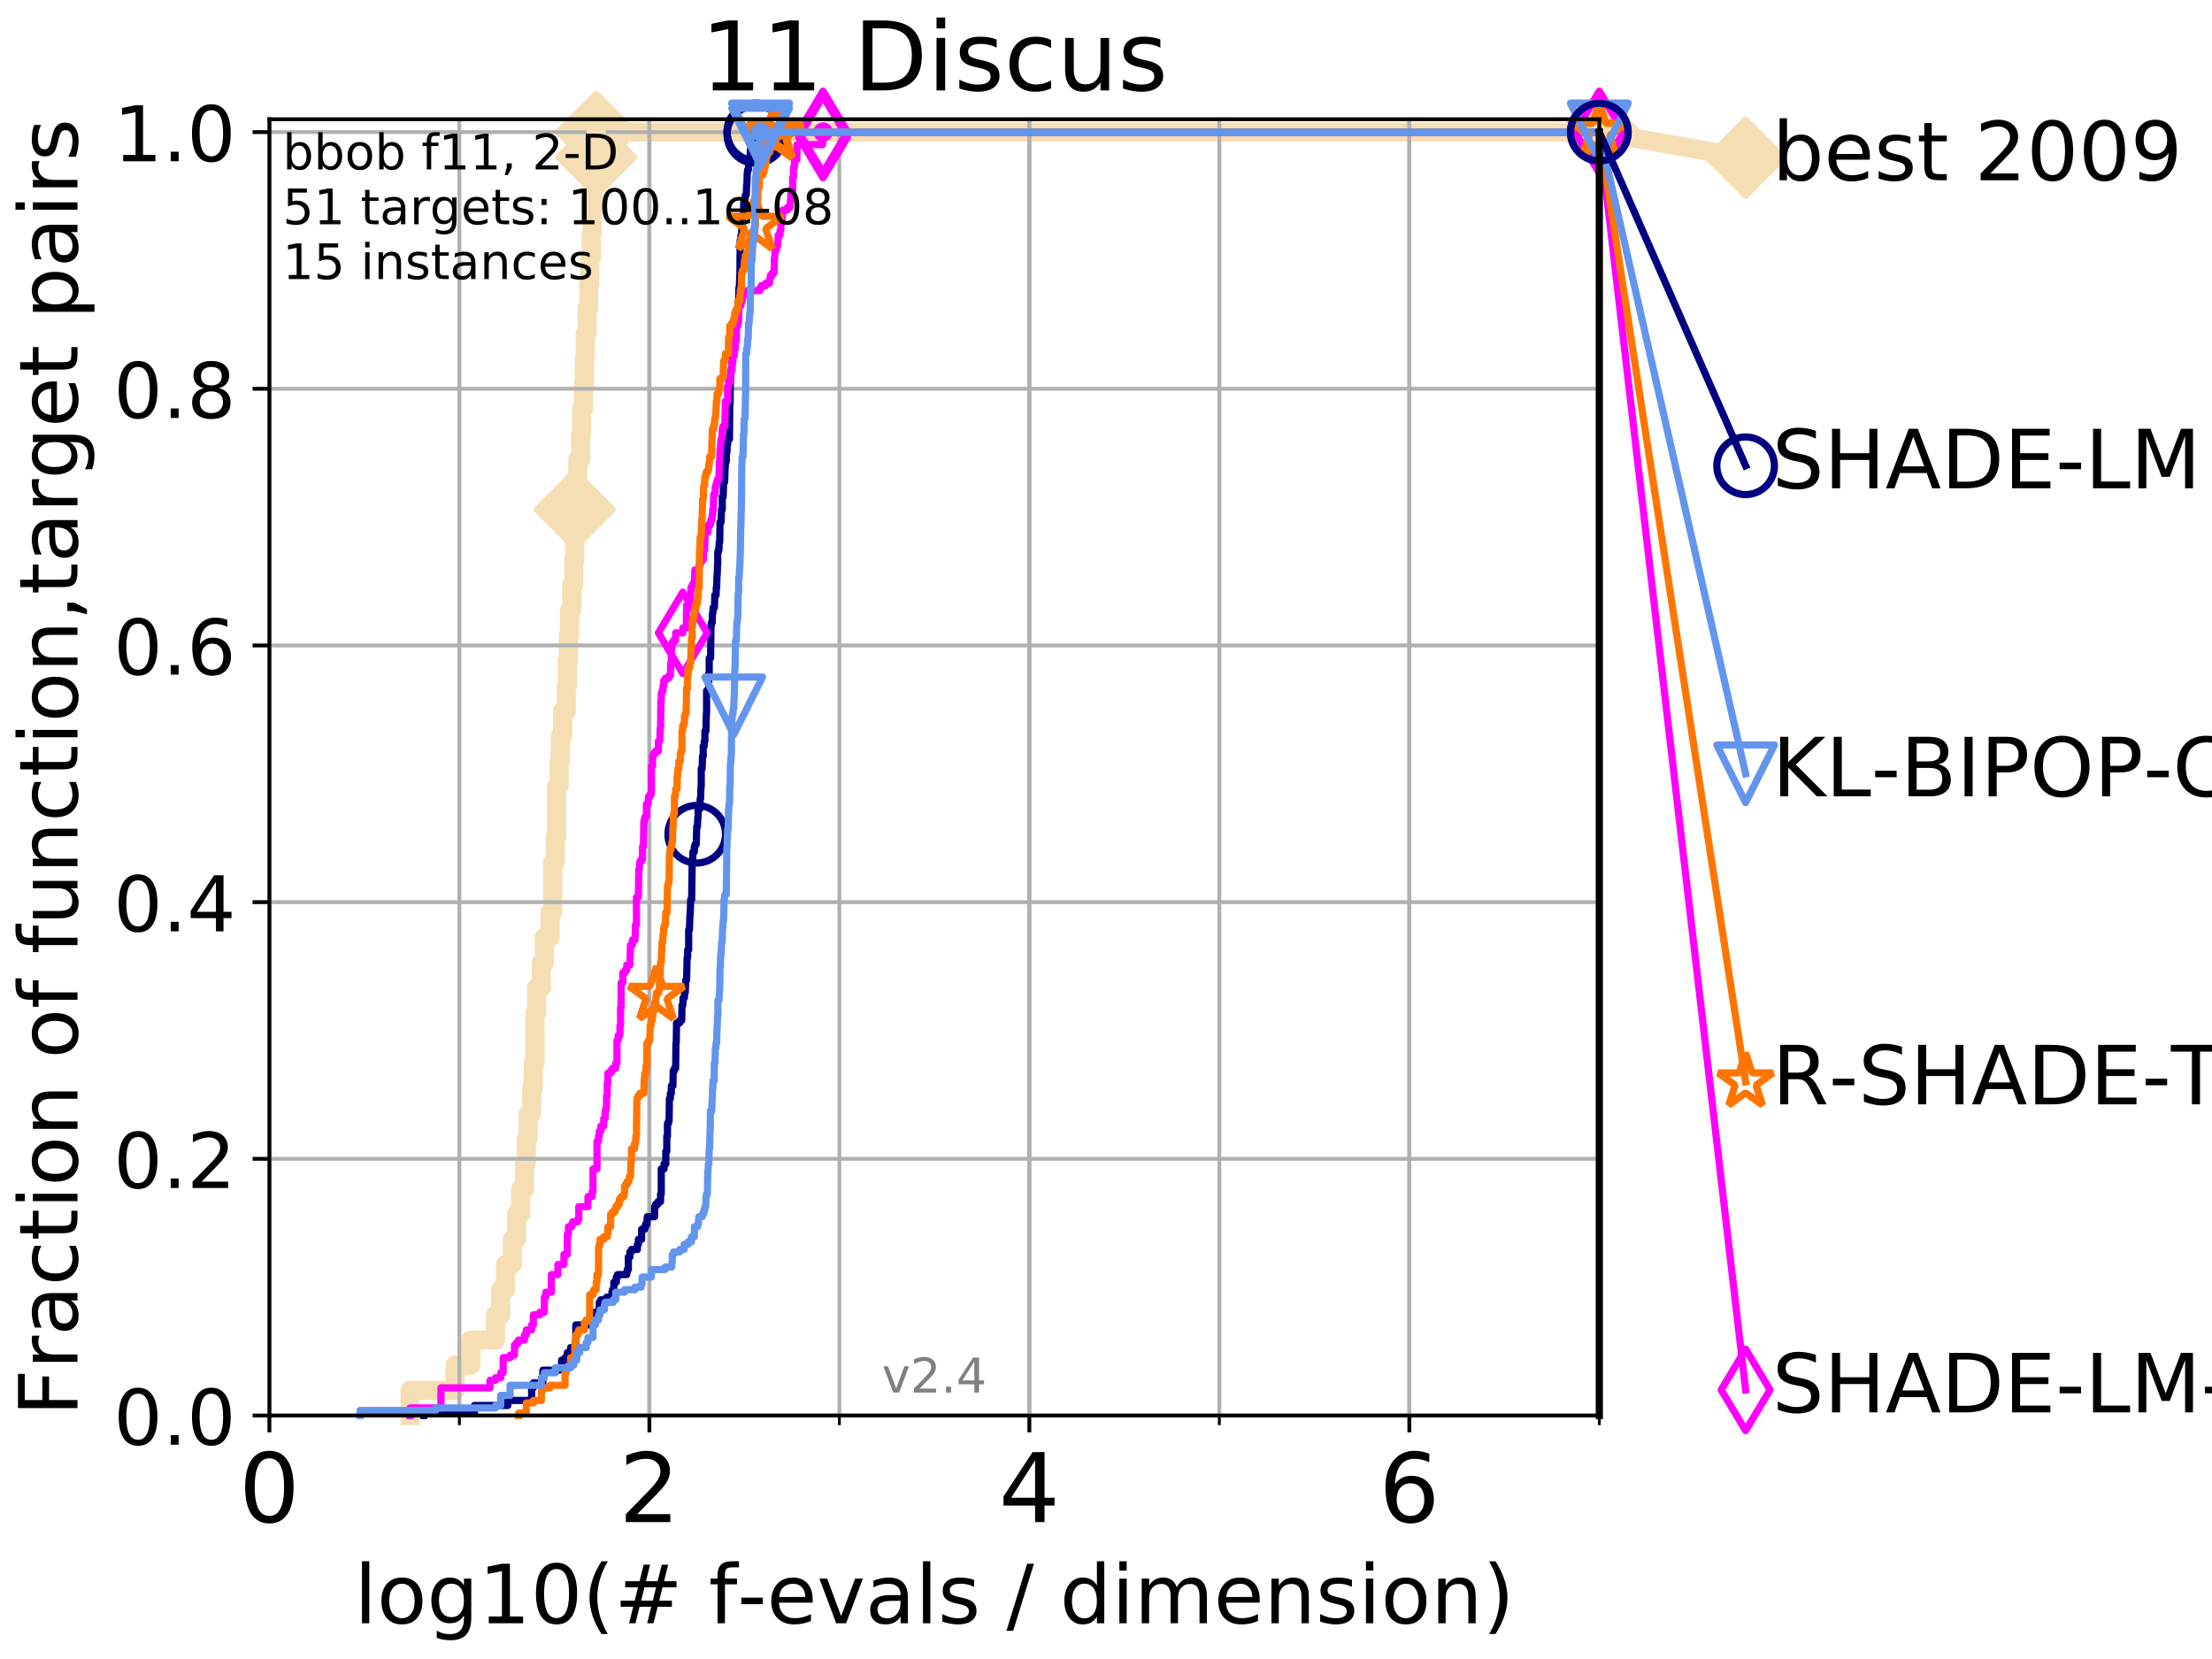 <?xml version="1.0" encoding="utf-8" standalone="no"?>
<!DOCTYPE svg PUBLIC "-//W3C//DTD SVG 1.1//EN"
  "http://www.w3.org/Graphics/SVG/1.1/DTD/svg11.dtd">
<!-- Created with matplotlib (http://matplotlib.org/) -->
<svg height="345.6pt" version="1.1" viewBox="0 0 460.8 345.6" width="460.8pt" xmlns="http://www.w3.org/2000/svg" xmlns:xlink="http://www.w3.org/1999/xlink">
 <defs>
  <style type="text/css">
*{stroke-linecap:butt;stroke-linejoin:round;}
  </style>
 </defs>
 <g id="figure_1">
  <g id="patch_1">
   <path d="M 0 345.6 
L 460.8 345.6 
L 460.8 0 
L 0 0 
z
" style="fill:#ffffff;"/>
  </g>
  <g id="axes_1">
   <g id="patch_2">
    <path d="M 56.12 294.88 
L 333.168 294.88 
L 333.168 24.84 
L 56.12 24.84 
z
" style="fill:#ffffff;"/>
   </g>
   <g id="line2d_1">
    <path d="M 85.422 294.88 
L 85.422 289.638 
L 94.817 289.638 
L 94.817 284.395 
L 98.101 284.395 
L 98.101 279.153 
L 103.231 279.153 
L 103.231 273.91 
L 104.306 273.91 
L 104.306 268.668 
L 105.317 268.668 
L 105.317 263.425 
L 106.731 263.425 
L 106.731 258.183 
L 107.613 258.183 
L 107.613 252.94 
L 108.451 252.94 
L 108.451 247.698 
L 109.251 247.698 
L 109.251 242.455 
L 109.637 242.455 
L 109.637 237.213 
L 110.015 237.213 
L 110.015 231.97 
L 110.746 231.97 
L 110.746 226.728 
L 111.101 226.728 
L 111.101 221.485 
L 111.448 221.485 
L 111.448 211 
L 111.788 211 
L 111.788 205.758 
L 112.771 205.758 
L 112.771 200.515 
L 113.396 200.515 
L 113.396 195.273 
L 114.582 195.273 
L 114.582 190.03 
L 115.146 190.03 
L 115.146 179.546 
L 115.691 179.546 
L 115.691 174.303 
L 115.958 174.303 
L 115.958 163.818 
L 116.479 163.818 
L 116.479 158.576 
L 116.733 158.576 
L 116.733 153.333 
L 117.232 153.333 
L 117.232 148.091 
L 117.953 148.091 
L 117.953 142.848 
L 118.187 142.848 
L 118.187 137.606 
L 118.417 137.606 
L 118.417 132.363 
L 118.645 132.363 
L 118.645 127.121 
L 119.092 127.121 
L 119.092 121.878 
L 119.527 121.878 
L 119.527 116.636 
L 119.74 116.636 
L 119.74 106.151 
L 120.16 106.151 
L 120.16 100.908 
L 120.365 100.908 
L 120.365 95.666 
L 120.969 95.666 
L 120.969 90.423 
L 121.165 90.423 
L 121.165 85.181 
L 121.551 85.181 
L 121.551 79.938 
L 121.741 79.938 
L 121.741 74.696 
L 121.929 74.696 
L 121.929 69.453 
L 122.299 69.453 
L 122.299 64.211 
L 122.661 64.211 
L 122.661 58.969 
L 122.839 58.969 
L 122.839 53.726 
L 123.19 53.726 
L 123.19 48.484 
L 123.362 48.484 
L 123.362 43.241 
L 123.533 43.241 
L 123.533 37.999 
L 123.703 37.999 
L 123.703 32.756 
L 124.201 32.756 
L 124.201 27.514 
L 333.168 27.514 
" style="fill:none;stroke:#f5deb3;stroke-linecap:square;stroke-width:4;"/>
   </g>
   <g id="line2d_2">
    <defs>
     <path d="M -0 7.778 
L 7.778 0 
L 0 -7.778 
L -7.778 -0 
z
" id="mecdb846301" style="stroke:#f5deb3;stroke-linejoin:miter;stroke-width:1.5;"/>
    </defs>
    <g>
     <use style="fill:#f5deb3;stroke:#f5deb3;stroke-linejoin:miter;stroke-width:1.5;" x="119.74" xlink:href="#mecdb846301" y="106.151"/>
     <use style="fill:#f5deb3;stroke:#f5deb3;stroke-linejoin:miter;stroke-width:1.5;" x="124.201" xlink:href="#mecdb846301" y="32.756"/>
     <use style="fill:#f5deb3;stroke:#f5deb3;stroke-linejoin:miter;stroke-width:1.5;" x="124.201" xlink:href="#mecdb846301" y="27.514"/>
     <use style="fill:#f5deb3;stroke:#f5deb3;stroke-linejoin:miter;stroke-width:1.5;" x="124.201" xlink:href="#mecdb846301" y="27.514"/>
     <use style="fill:#f5deb3;stroke:#f5deb3;stroke-linejoin:miter;stroke-width:1.5;" x="333.168" xlink:href="#mecdb846301" y="27.514"/>
    </g>
   </g>
   <g id="line2d_3">
    <path style="fill:none;stroke:#f5deb3;stroke-linecap:square;stroke-width:4;"/>
    <g/>
   </g>
   <g id="line2d_4">
    <path d="M 333.168 27.514 
L 363.643 32.861 
" style="fill:none;stroke:#f5deb3;stroke-linecap:square;stroke-width:4;"/>
    <g>
     <use style="fill:#f5deb3;stroke:#f5deb3;stroke-linejoin:miter;stroke-width:1.5;" x="333.168" xlink:href="#mecdb846301" y="27.514"/>
     <use style="fill:#f5deb3;stroke:#f5deb3;stroke-linejoin:miter;stroke-width:1.5;" x="363.643" xlink:href="#mecdb846301" y="32.861"/>
    </g>
   </g>
   <g id="matplotlib.axis_1">
    <g id="xtick_1">
     <g id="line2d_5">
      <path clip-path="url(#p9e79c13580)" d="M 56.12 294.88 
L 56.12 24.84 
" style="fill:none;stroke:#b0b0b0;stroke-linecap:square;stroke-width:0.8;"/>
     </g>
     <g id="line2d_6">
      <defs>
       <path d="M 0 0 
L 0 3.5 
" id="mb34085f615" style="stroke:#000000;stroke-width:0.8;"/>
      </defs>
      <g>
       <use style="stroke:#000000;stroke-width:0.8;" x="56.12" xlink:href="#mb34085f615" y="294.88"/>
      </g>
     </g>
     <g id="text_1">
      <!-- 0 -->
      <defs>
       <path d="M 31.781 66.406 
Q 24.172 66.406 20.328 58.906 
Q 16.5 51.422 16.5 36.375 
Q 16.5 21.391 20.328 13.891 
Q 24.172 6.391 31.781 6.391 
Q 39.453 6.391 43.281 13.891 
Q 47.125 21.391 47.125 36.375 
Q 47.125 51.422 43.281 58.906 
Q 39.453 66.406 31.781 66.406 
z
M 31.781 74.219 
Q 44.047 74.219 50.516 64.516 
Q 56.984 54.828 56.984 36.375 
Q 56.984 17.969 50.516 8.266 
Q 44.047 -1.422 31.781 -1.422 
Q 19.531 -1.422 13.062 8.266 
Q 6.594 17.969 6.594 36.375 
Q 6.594 54.828 13.062 64.516 
Q 19.531 74.219 31.781 74.219 
z
" id="DejaVuSans-30"/>
      </defs>
      <g transform="translate(49.758 317.077)scale(0.2 -0.2)">
       <use xlink:href="#DejaVuSans-30"/>
      </g>
     </g>
    </g>
    <g id="xtick_2">
     <g id="line2d_7">
      <path clip-path="url(#p9e79c13580)" d="M 135.277 294.88 
L 135.277 24.84 
" style="fill:none;stroke:#b0b0b0;stroke-linecap:square;stroke-width:0.8;"/>
     </g>
     <g id="line2d_8">
      <g>
       <use style="stroke:#000000;stroke-width:0.8;" x="135.277" xlink:href="#mb34085f615" y="294.88"/>
      </g>
     </g>
     <g id="text_2">
      <!-- 2 -->
      <defs>
       <path d="M 19.188 8.297 
L 53.609 8.297 
L 53.609 0 
L 7.328 0 
L 7.328 8.297 
Q 12.938 14.109 22.625 23.891 
Q 32.328 33.688 34.812 36.531 
Q 39.547 41.844 41.422 45.531 
Q 43.312 49.219 43.312 52.781 
Q 43.312 58.594 39.234 62.25 
Q 35.156 65.922 28.609 65.922 
Q 23.969 65.922 18.812 64.312 
Q 13.672 62.703 7.812 59.422 
L 7.812 69.391 
Q 13.766 71.781 18.938 73 
Q 24.125 74.219 28.422 74.219 
Q 39.75 74.219 46.484 68.547 
Q 53.219 62.891 53.219 53.422 
Q 53.219 48.922 51.531 44.891 
Q 49.859 40.875 45.406 35.406 
Q 44.188 33.984 37.641 27.219 
Q 31.109 20.453 19.188 8.297 
z
" id="DejaVuSans-32"/>
      </defs>
      <g transform="translate(128.914 317.077)scale(0.2 -0.2)">
       <use xlink:href="#DejaVuSans-32"/>
      </g>
     </g>
    </g>
    <g id="xtick_3">
     <g id="line2d_9">
      <path clip-path="url(#p9e79c13580)" d="M 214.433 294.88 
L 214.433 24.84 
" style="fill:none;stroke:#b0b0b0;stroke-linecap:square;stroke-width:0.8;"/>
     </g>
     <g id="line2d_10">
      <g>
       <use style="stroke:#000000;stroke-width:0.8;" x="214.433" xlink:href="#mb34085f615" y="294.88"/>
      </g>
     </g>
     <g id="text_3">
      <!-- 4 -->
      <defs>
       <path d="M 37.797 64.312 
L 12.891 25.391 
L 37.797 25.391 
z
M 35.203 72.906 
L 47.609 72.906 
L 47.609 25.391 
L 58.016 25.391 
L 58.016 17.188 
L 47.609 17.188 
L 47.609 0 
L 37.797 0 
L 37.797 17.188 
L 4.891 17.188 
L 4.891 26.703 
z
" id="DejaVuSans-34"/>
      </defs>
      <g transform="translate(208.071 317.077)scale(0.2 -0.2)">
       <use xlink:href="#DejaVuSans-34"/>
      </g>
     </g>
    </g>
    <g id="xtick_4">
     <g id="line2d_11">
      <path clip-path="url(#p9e79c13580)" d="M 293.59 294.88 
L 293.59 24.84 
" style="fill:none;stroke:#b0b0b0;stroke-linecap:square;stroke-width:0.8;"/>
     </g>
     <g id="line2d_12">
      <g>
       <use style="stroke:#000000;stroke-width:0.8;" x="293.59" xlink:href="#mb34085f615" y="294.88"/>
      </g>
     </g>
     <g id="text_4">
      <!-- 6 -->
      <defs>
       <path d="M 33.016 40.375 
Q 26.375 40.375 22.484 35.828 
Q 18.609 31.297 18.609 23.391 
Q 18.609 15.531 22.484 10.953 
Q 26.375 6.391 33.016 6.391 
Q 39.656 6.391 43.531 10.953 
Q 47.406 15.531 47.406 23.391 
Q 47.406 31.297 43.531 35.828 
Q 39.656 40.375 33.016 40.375 
z
M 52.594 71.297 
L 52.594 62.312 
Q 48.875 64.062 45.094 64.984 
Q 41.312 65.922 37.594 65.922 
Q 27.828 65.922 22.672 59.328 
Q 17.531 52.734 16.797 39.406 
Q 19.672 43.656 24.016 45.922 
Q 28.375 48.188 33.594 48.188 
Q 44.578 48.188 50.953 41.516 
Q 57.328 34.859 57.328 23.391 
Q 57.328 12.156 50.688 5.359 
Q 44.047 -1.422 33.016 -1.422 
Q 20.359 -1.422 13.672 8.266 
Q 6.984 17.969 6.984 36.375 
Q 6.984 53.656 15.188 63.938 
Q 23.391 74.219 37.203 74.219 
Q 40.922 74.219 44.703 73.484 
Q 48.484 72.75 52.594 71.297 
z
" id="DejaVuSans-36"/>
      </defs>
      <g transform="translate(287.227 317.077)scale(0.2 -0.2)">
       <use xlink:href="#DejaVuSans-36"/>
      </g>
     </g>
    </g>
    <g id="xtick_5">
     <g id="line2d_13">
      <path clip-path="url(#p9e79c13580)" d="M 56.12 294.88 
L 56.12 24.84 
" style="fill:none;stroke:#b0b0b0;stroke-linecap:square;stroke-width:0.8;"/>
     </g>
     <g id="line2d_14">
      <defs>
       <path d="M 0 0 
L 0 2 
" id="m7d3ca2e596" style="stroke:#000000;stroke-width:0.6;"/>
      </defs>
      <g>
       <use style="stroke:#000000;stroke-width:0.6;" x="56.12" xlink:href="#m7d3ca2e596" y="294.88"/>
      </g>
     </g>
    </g>
    <g id="xtick_6">
     <g id="line2d_15">
      <path clip-path="url(#p9e79c13580)" d="M 95.698 294.88 
L 95.698 24.84 
" style="fill:none;stroke:#b0b0b0;stroke-linecap:square;stroke-width:0.8;"/>
     </g>
     <g id="line2d_16">
      <g>
       <use style="stroke:#000000;stroke-width:0.6;" x="95.698" xlink:href="#m7d3ca2e596" y="294.88"/>
      </g>
     </g>
    </g>
    <g id="xtick_7">
     <g id="line2d_17">
      <path clip-path="url(#p9e79c13580)" d="M 135.277 294.88 
L 135.277 24.84 
" style="fill:none;stroke:#b0b0b0;stroke-linecap:square;stroke-width:0.8;"/>
     </g>
     <g id="line2d_18">
      <g>
       <use style="stroke:#000000;stroke-width:0.6;" x="135.277" xlink:href="#m7d3ca2e596" y="294.88"/>
      </g>
     </g>
    </g>
    <g id="xtick_8">
     <g id="line2d_19">
      <path clip-path="url(#p9e79c13580)" d="M 174.855 294.88 
L 174.855 24.84 
" style="fill:none;stroke:#b0b0b0;stroke-linecap:square;stroke-width:0.8;"/>
     </g>
     <g id="line2d_20">
      <g>
       <use style="stroke:#000000;stroke-width:0.6;" x="174.855" xlink:href="#m7d3ca2e596" y="294.88"/>
      </g>
     </g>
    </g>
    <g id="xtick_9">
     <g id="line2d_21">
      <path clip-path="url(#p9e79c13580)" d="M 214.433 294.88 
L 214.433 24.84 
" style="fill:none;stroke:#b0b0b0;stroke-linecap:square;stroke-width:0.8;"/>
     </g>
     <g id="line2d_22">
      <g>
       <use style="stroke:#000000;stroke-width:0.6;" x="214.433" xlink:href="#m7d3ca2e596" y="294.88"/>
      </g>
     </g>
    </g>
    <g id="xtick_10">
     <g id="line2d_23">
      <path clip-path="url(#p9e79c13580)" d="M 254.011 294.88 
L 254.011 24.84 
" style="fill:none;stroke:#b0b0b0;stroke-linecap:square;stroke-width:0.8;"/>
     </g>
     <g id="line2d_24">
      <g>
       <use style="stroke:#000000;stroke-width:0.6;" x="254.011" xlink:href="#m7d3ca2e596" y="294.88"/>
      </g>
     </g>
    </g>
    <g id="xtick_11">
     <g id="line2d_25">
      <path clip-path="url(#p9e79c13580)" d="M 293.59 294.88 
L 293.59 24.84 
" style="fill:none;stroke:#b0b0b0;stroke-linecap:square;stroke-width:0.8;"/>
     </g>
     <g id="line2d_26">
      <g>
       <use style="stroke:#000000;stroke-width:0.6;" x="293.59" xlink:href="#m7d3ca2e596" y="294.88"/>
      </g>
     </g>
    </g>
    <g id="xtick_12">
     <g id="line2d_27">
      <path clip-path="url(#p9e79c13580)" d="M 333.168 294.88 
L 333.168 24.84 
" style="fill:none;stroke:#b0b0b0;stroke-linecap:square;stroke-width:0.8;"/>
     </g>
     <g id="line2d_28">
      <g>
       <use style="stroke:#000000;stroke-width:0.6;" x="333.168" xlink:href="#m7d3ca2e596" y="294.88"/>
      </g>
     </g>
    </g>
    <g id="text_5">
     <!-- log10(# f-evals / dimension) -->
     <defs>
      <path d="M 9.422 75.984 
L 18.406 75.984 
L 18.406 0 
L 9.422 0 
z
" id="DejaVuSans-6c"/>
      <path d="M 30.609 48.391 
Q 23.391 48.391 19.188 42.75 
Q 14.984 37.109 14.984 27.297 
Q 14.984 17.484 19.156 11.844 
Q 23.344 6.203 30.609 6.203 
Q 37.797 6.203 41.984 11.859 
Q 46.188 17.531 46.188 27.297 
Q 46.188 37.016 41.984 42.703 
Q 37.797 48.391 30.609 48.391 
z
M 30.609 56 
Q 42.328 56 49.016 48.375 
Q 55.719 40.766 55.719 27.297 
Q 55.719 13.875 49.016 6.219 
Q 42.328 -1.422 30.609 -1.422 
Q 18.844 -1.422 12.172 6.219 
Q 5.516 13.875 5.516 27.297 
Q 5.516 40.766 12.172 48.375 
Q 18.844 56 30.609 56 
z
" id="DejaVuSans-6f"/>
      <path d="M 45.406 27.984 
Q 45.406 37.75 41.375 43.109 
Q 37.359 48.484 30.078 48.484 
Q 22.859 48.484 18.828 43.109 
Q 14.797 37.75 14.797 27.984 
Q 14.797 18.266 18.828 12.891 
Q 22.859 7.516 30.078 7.516 
Q 37.359 7.516 41.375 12.891 
Q 45.406 18.266 45.406 27.984 
z
M 54.391 6.781 
Q 54.391 -7.172 48.188 -13.984 
Q 42 -20.797 29.203 -20.797 
Q 24.469 -20.797 20.266 -20.094 
Q 16.062 -19.391 12.109 -17.922 
L 12.109 -9.188 
Q 16.062 -11.328 19.922 -12.344 
Q 23.781 -13.375 27.781 -13.375 
Q 36.625 -13.375 41.016 -8.766 
Q 45.406 -4.156 45.406 5.172 
L 45.406 9.625 
Q 42.625 4.781 38.281 2.391 
Q 33.938 0 27.875 0 
Q 17.828 0 11.672 7.656 
Q 5.516 15.328 5.516 27.984 
Q 5.516 40.672 11.672 48.328 
Q 17.828 56 27.875 56 
Q 33.938 56 38.281 53.609 
Q 42.625 51.219 45.406 46.391 
L 45.406 54.688 
L 54.391 54.688 
z
" id="DejaVuSans-67"/>
      <path d="M 12.406 8.297 
L 28.516 8.297 
L 28.516 63.922 
L 10.984 60.406 
L 10.984 69.391 
L 28.422 72.906 
L 38.281 72.906 
L 38.281 8.297 
L 54.391 8.297 
L 54.391 0 
L 12.406 0 
z
" id="DejaVuSans-31"/>
      <path d="M 31 75.875 
Q 24.469 64.656 21.281 53.656 
Q 18.109 42.672 18.109 31.391 
Q 18.109 20.125 21.312 9.062 
Q 24.516 -2 31 -13.188 
L 23.188 -13.188 
Q 15.875 -1.703 12.234 9.375 
Q 8.594 20.453 8.594 31.391 
Q 8.594 42.281 12.203 53.312 
Q 15.828 64.359 23.188 75.875 
z
" id="DejaVuSans-28"/>
      <path d="M 51.125 44 
L 36.922 44 
L 32.812 27.688 
L 47.125 27.688 
z
M 43.797 71.781 
L 38.719 51.516 
L 52.984 51.516 
L 58.109 71.781 
L 65.922 71.781 
L 60.891 51.516 
L 76.125 51.516 
L 76.125 44 
L 58.984 44 
L 54.984 27.688 
L 70.516 27.688 
L 70.516 20.219 
L 53.078 20.219 
L 48 0 
L 40.188 0 
L 45.219 20.219 
L 30.906 20.219 
L 25.875 0 
L 18.016 0 
L 23.094 20.219 
L 7.719 20.219 
L 7.719 27.688 
L 24.906 27.688 
L 29 44 
L 13.281 44 
L 13.281 51.516 
L 30.906 51.516 
L 35.891 71.781 
z
" id="DejaVuSans-23"/>
      <path id="DejaVuSans-20"/>
      <path d="M 37.109 75.984 
L 37.109 68.5 
L 28.516 68.5 
Q 23.688 68.5 21.797 66.547 
Q 19.922 64.594 19.922 59.516 
L 19.922 54.688 
L 34.719 54.688 
L 34.719 47.703 
L 19.922 47.703 
L 19.922 0 
L 10.891 0 
L 10.891 47.703 
L 2.297 47.703 
L 2.297 54.688 
L 10.891 54.688 
L 10.891 58.5 
Q 10.891 67.625 15.141 71.797 
Q 19.391 75.984 28.609 75.984 
z
" id="DejaVuSans-66"/>
      <path d="M 4.891 31.391 
L 31.203 31.391 
L 31.203 23.391 
L 4.891 23.391 
z
" id="DejaVuSans-2d"/>
      <path d="M 56.203 29.594 
L 56.203 25.203 
L 14.891 25.203 
Q 15.484 15.922 20.484 11.062 
Q 25.484 6.203 34.422 6.203 
Q 39.594 6.203 44.453 7.469 
Q 49.312 8.734 54.109 11.281 
L 54.109 2.781 
Q 49.266 0.734 44.188 -0.344 
Q 39.109 -1.422 33.891 -1.422 
Q 20.797 -1.422 13.156 6.188 
Q 5.516 13.812 5.516 26.812 
Q 5.516 40.234 12.766 48.109 
Q 20.016 56 32.328 56 
Q 43.359 56 49.781 48.891 
Q 56.203 41.797 56.203 29.594 
z
M 47.219 32.234 
Q 47.125 39.594 43.094 43.984 
Q 39.062 48.391 32.422 48.391 
Q 24.906 48.391 20.391 44.141 
Q 15.875 39.891 15.188 32.172 
z
" id="DejaVuSans-65"/>
      <path d="M 2.984 54.688 
L 12.5 54.688 
L 29.594 8.797 
L 46.688 54.688 
L 56.203 54.688 
L 35.688 0 
L 23.484 0 
z
" id="DejaVuSans-76"/>
      <path d="M 34.281 27.484 
Q 23.391 27.484 19.188 25 
Q 14.984 22.516 14.984 16.5 
Q 14.984 11.719 18.141 8.906 
Q 21.297 6.109 26.703 6.109 
Q 34.188 6.109 38.703 11.406 
Q 43.219 16.703 43.219 25.484 
L 43.219 27.484 
z
M 52.203 31.203 
L 52.203 0 
L 43.219 0 
L 43.219 8.297 
Q 40.141 3.328 35.547 0.953 
Q 30.953 -1.422 24.312 -1.422 
Q 15.922 -1.422 10.953 3.297 
Q 6 8.016 6 15.922 
Q 6 25.141 12.172 29.828 
Q 18.359 34.516 30.609 34.516 
L 43.219 34.516 
L 43.219 35.406 
Q 43.219 41.609 39.141 45 
Q 35.062 48.391 27.688 48.391 
Q 23 48.391 18.547 47.266 
Q 14.109 46.141 10.016 43.891 
L 10.016 52.203 
Q 14.938 54.109 19.578 55.047 
Q 24.219 56 28.609 56 
Q 40.484 56 46.344 49.844 
Q 52.203 43.703 52.203 31.203 
z
" id="DejaVuSans-61"/>
      <path d="M 44.281 53.078 
L 44.281 44.578 
Q 40.484 46.531 36.375 47.5 
Q 32.281 48.484 27.875 48.484 
Q 21.188 48.484 17.844 46.438 
Q 14.5 44.391 14.5 40.281 
Q 14.5 37.156 16.891 35.375 
Q 19.281 33.594 26.516 31.984 
L 29.594 31.297 
Q 39.156 29.25 43.188 25.516 
Q 47.219 21.781 47.219 15.094 
Q 47.219 7.469 41.188 3.016 
Q 35.156 -1.422 24.609 -1.422 
Q 20.219 -1.422 15.453 -0.562 
Q 10.688 0.297 5.422 2 
L 5.422 11.281 
Q 10.406 8.688 15.234 7.391 
Q 20.062 6.109 24.812 6.109 
Q 31.156 6.109 34.562 8.281 
Q 37.984 10.453 37.984 14.406 
Q 37.984 18.062 35.516 20.016 
Q 33.062 21.969 24.703 23.781 
L 21.578 24.516 
Q 13.234 26.266 9.516 29.906 
Q 5.812 33.547 5.812 39.891 
Q 5.812 47.609 11.281 51.797 
Q 16.75 56 26.812 56 
Q 31.781 56 36.172 55.266 
Q 40.578 54.547 44.281 53.078 
z
" id="DejaVuSans-73"/>
      <path d="M 25.391 72.906 
L 33.688 72.906 
L 8.297 -9.281 
L 0 -9.281 
z
" id="DejaVuSans-2f"/>
      <path d="M 45.406 46.391 
L 45.406 75.984 
L 54.391 75.984 
L 54.391 0 
L 45.406 0 
L 45.406 8.203 
Q 42.578 3.328 38.25 0.953 
Q 33.938 -1.422 27.875 -1.422 
Q 17.969 -1.422 11.734 6.484 
Q 5.516 14.406 5.516 27.297 
Q 5.516 40.188 11.734 48.094 
Q 17.969 56 27.875 56 
Q 33.938 56 38.25 53.625 
Q 42.578 51.266 45.406 46.391 
z
M 14.797 27.297 
Q 14.797 17.391 18.875 11.75 
Q 22.953 6.109 30.078 6.109 
Q 37.203 6.109 41.297 11.75 
Q 45.406 17.391 45.406 27.297 
Q 45.406 37.203 41.297 42.844 
Q 37.203 48.484 30.078 48.484 
Q 22.953 48.484 18.875 42.844 
Q 14.797 37.203 14.797 27.297 
z
" id="DejaVuSans-64"/>
      <path d="M 9.422 54.688 
L 18.406 54.688 
L 18.406 0 
L 9.422 0 
z
M 9.422 75.984 
L 18.406 75.984 
L 18.406 64.594 
L 9.422 64.594 
z
" id="DejaVuSans-69"/>
      <path d="M 52 44.188 
Q 55.375 50.25 60.062 53.125 
Q 64.75 56 71.094 56 
Q 79.641 56 84.281 50.016 
Q 88.922 44.047 88.922 33.016 
L 88.922 0 
L 79.891 0 
L 79.891 32.719 
Q 79.891 40.578 77.094 44.375 
Q 74.312 48.188 68.609 48.188 
Q 61.625 48.188 57.562 43.547 
Q 53.516 38.922 53.516 30.906 
L 53.516 0 
L 44.484 0 
L 44.484 32.719 
Q 44.484 40.625 41.703 44.406 
Q 38.922 48.188 33.109 48.188 
Q 26.219 48.188 22.156 43.531 
Q 18.109 38.875 18.109 30.906 
L 18.109 0 
L 9.078 0 
L 9.078 54.688 
L 18.109 54.688 
L 18.109 46.188 
Q 21.188 51.219 25.484 53.609 
Q 29.781 56 35.688 56 
Q 41.656 56 45.828 52.969 
Q 50 49.953 52 44.188 
z
" id="DejaVuSans-6d"/>
      <path d="M 54.891 33.016 
L 54.891 0 
L 45.906 0 
L 45.906 32.719 
Q 45.906 40.484 42.875 44.328 
Q 39.844 48.188 33.797 48.188 
Q 26.516 48.188 22.312 43.547 
Q 18.109 38.922 18.109 30.906 
L 18.109 0 
L 9.078 0 
L 9.078 54.688 
L 18.109 54.688 
L 18.109 46.188 
Q 21.344 51.125 25.703 53.562 
Q 30.078 56 35.797 56 
Q 45.219 56 50.047 50.172 
Q 54.891 44.344 54.891 33.016 
z
" id="DejaVuSans-6e"/>
      <path d="M 8.016 75.875 
L 15.828 75.875 
Q 23.141 64.359 26.781 53.312 
Q 30.422 42.281 30.422 31.391 
Q 30.422 20.453 26.781 9.375 
Q 23.141 -1.703 15.828 -13.188 
L 8.016 -13.188 
Q 14.5 -2 17.703 9.062 
Q 20.906 20.125 20.906 31.391 
Q 20.906 42.672 17.703 53.656 
Q 14.5 64.656 8.016 75.875 
z
" id="DejaVuSans-29"/>
     </defs>
     <g transform="translate(73.803 338.154)scale(0.17 -0.17)">
      <use xlink:href="#DejaVuSans-6c"/>
      <use x="27.783" xlink:href="#DejaVuSans-6f"/>
      <use x="88.965" xlink:href="#DejaVuSans-67"/>
      <use x="152.441" xlink:href="#DejaVuSans-31"/>
      <use x="216.064" xlink:href="#DejaVuSans-30"/>
      <use x="279.688" xlink:href="#DejaVuSans-28"/>
      <use x="318.701" xlink:href="#DejaVuSans-23"/>
      <use x="402.49" xlink:href="#DejaVuSans-20"/>
      <use x="434.277" xlink:href="#DejaVuSans-66"/>
      <use x="469.404" xlink:href="#DejaVuSans-2d"/>
      <use x="505.488" xlink:href="#DejaVuSans-65"/>
      <use x="567.012" xlink:href="#DejaVuSans-76"/>
      <use x="626.191" xlink:href="#DejaVuSans-61"/>
      <use x="687.471" xlink:href="#DejaVuSans-6c"/>
      <use x="715.254" xlink:href="#DejaVuSans-73"/>
      <use x="767.354" xlink:href="#DejaVuSans-20"/>
      <use x="799.141" xlink:href="#DejaVuSans-2f"/>
      <use x="832.832" xlink:href="#DejaVuSans-20"/>
      <use x="864.619" xlink:href="#DejaVuSans-64"/>
      <use x="928.096" xlink:href="#DejaVuSans-69"/>
      <use x="955.879" xlink:href="#DejaVuSans-6d"/>
      <use x="1053.291" xlink:href="#DejaVuSans-65"/>
      <use x="1114.814" xlink:href="#DejaVuSans-6e"/>
      <use x="1178.193" xlink:href="#DejaVuSans-73"/>
      <use x="1230.293" xlink:href="#DejaVuSans-69"/>
      <use x="1258.076" xlink:href="#DejaVuSans-6f"/>
      <use x="1319.258" xlink:href="#DejaVuSans-6e"/>
      <use x="1382.637" xlink:href="#DejaVuSans-29"/>
     </g>
    </g>
   </g>
   <g id="matplotlib.axis_2">
    <g id="ytick_1">
     <g id="line2d_29">
      <path clip-path="url(#p9e79c13580)" d="M 56.12 294.88 
L 333.168 294.88 
" style="fill:none;stroke:#b0b0b0;stroke-linecap:square;stroke-width:0.8;"/>
     </g>
     <g id="line2d_30">
      <defs>
       <path d="M 0 0 
L -3.5 0 
" id="md50add819a" style="stroke:#000000;stroke-width:0.8;"/>
      </defs>
      <g>
       <use style="stroke:#000000;stroke-width:0.8;" x="56.12" xlink:href="#md50add819a" y="294.88"/>
      </g>
     </g>
     <g id="text_6">
      <!-- 0.0 -->
      <defs>
       <path d="M 10.688 12.406 
L 21 12.406 
L 21 0 
L 10.688 0 
z
" id="DejaVuSans-2e"/>
      </defs>
      <g transform="translate(23.675 300.959)scale(0.16 -0.16)">
       <use xlink:href="#DejaVuSans-30"/>
       <use x="63.623" xlink:href="#DejaVuSans-2e"/>
       <use x="95.41" xlink:href="#DejaVuSans-30"/>
      </g>
     </g>
    </g>
    <g id="ytick_2">
     <g id="line2d_31">
      <path clip-path="url(#p9e79c13580)" d="M 56.12 241.407 
L 333.168 241.407 
" style="fill:none;stroke:#b0b0b0;stroke-linecap:square;stroke-width:0.8;"/>
     </g>
     <g id="line2d_32">
      <g>
       <use style="stroke:#000000;stroke-width:0.8;" x="56.12" xlink:href="#md50add819a" y="241.407"/>
      </g>
     </g>
     <g id="text_7">
      <!-- 0.2 -->
      <g transform="translate(23.675 247.485)scale(0.16 -0.16)">
       <use xlink:href="#DejaVuSans-30"/>
       <use x="63.623" xlink:href="#DejaVuSans-2e"/>
       <use x="95.41" xlink:href="#DejaVuSans-32"/>
      </g>
     </g>
    </g>
    <g id="ytick_3">
     <g id="line2d_33">
      <path clip-path="url(#p9e79c13580)" d="M 56.12 187.933 
L 333.168 187.933 
" style="fill:none;stroke:#b0b0b0;stroke-linecap:square;stroke-width:0.8;"/>
     </g>
     <g id="line2d_34">
      <g>
       <use style="stroke:#000000;stroke-width:0.8;" x="56.12" xlink:href="#md50add819a" y="187.933"/>
      </g>
     </g>
     <g id="text_8">
      <!-- 0.4 -->
      <g transform="translate(23.675 194.012)scale(0.16 -0.16)">
       <use xlink:href="#DejaVuSans-30"/>
       <use x="63.623" xlink:href="#DejaVuSans-2e"/>
       <use x="95.41" xlink:href="#DejaVuSans-34"/>
      </g>
     </g>
    </g>
    <g id="ytick_4">
     <g id="line2d_35">
      <path clip-path="url(#p9e79c13580)" d="M 56.12 134.46 
L 333.168 134.46 
" style="fill:none;stroke:#b0b0b0;stroke-linecap:square;stroke-width:0.8;"/>
     </g>
     <g id="line2d_36">
      <g>
       <use style="stroke:#000000;stroke-width:0.8;" x="56.12" xlink:href="#md50add819a" y="134.46"/>
      </g>
     </g>
     <g id="text_9">
      <!-- 0.6 -->
      <g transform="translate(23.675 140.539)scale(0.16 -0.16)">
       <use xlink:href="#DejaVuSans-30"/>
       <use x="63.623" xlink:href="#DejaVuSans-2e"/>
       <use x="95.41" xlink:href="#DejaVuSans-36"/>
      </g>
     </g>
    </g>
    <g id="ytick_5">
     <g id="line2d_37">
      <path clip-path="url(#p9e79c13580)" d="M 56.12 80.987 
L 333.168 80.987 
" style="fill:none;stroke:#b0b0b0;stroke-linecap:square;stroke-width:0.8;"/>
     </g>
     <g id="line2d_38">
      <g>
       <use style="stroke:#000000;stroke-width:0.8;" x="56.12" xlink:href="#md50add819a" y="80.987"/>
      </g>
     </g>
     <g id="text_10">
      <!-- 0.8 -->
      <defs>
       <path d="M 31.781 34.625 
Q 24.75 34.625 20.719 30.859 
Q 16.703 27.094 16.703 20.516 
Q 16.703 13.922 20.719 10.156 
Q 24.75 6.391 31.781 6.391 
Q 38.812 6.391 42.859 10.172 
Q 46.922 13.969 46.922 20.516 
Q 46.922 27.094 42.891 30.859 
Q 38.875 34.625 31.781 34.625 
z
M 21.922 38.812 
Q 15.578 40.375 12.031 44.719 
Q 8.5 49.078 8.5 55.328 
Q 8.5 64.062 14.719 69.141 
Q 20.953 74.219 31.781 74.219 
Q 42.672 74.219 48.875 69.141 
Q 55.078 64.062 55.078 55.328 
Q 55.078 49.078 51.531 44.719 
Q 48 40.375 41.703 38.812 
Q 48.828 37.156 52.797 32.312 
Q 56.781 27.484 56.781 20.516 
Q 56.781 9.906 50.312 4.234 
Q 43.844 -1.422 31.781 -1.422 
Q 19.734 -1.422 13.25 4.234 
Q 6.781 9.906 6.781 20.516 
Q 6.781 27.484 10.781 32.312 
Q 14.797 37.156 21.922 38.812 
z
M 18.312 54.391 
Q 18.312 48.734 21.844 45.562 
Q 25.391 42.391 31.781 42.391 
Q 38.141 42.391 41.719 45.562 
Q 45.312 48.734 45.312 54.391 
Q 45.312 60.062 41.719 63.234 
Q 38.141 66.406 31.781 66.406 
Q 25.391 66.406 21.844 63.234 
Q 18.312 60.062 18.312 54.391 
z
" id="DejaVuSans-38"/>
      </defs>
      <g transform="translate(23.675 87.066)scale(0.16 -0.16)">
       <use xlink:href="#DejaVuSans-30"/>
       <use x="63.623" xlink:href="#DejaVuSans-2e"/>
       <use x="95.41" xlink:href="#DejaVuSans-38"/>
      </g>
     </g>
    </g>
    <g id="ytick_6">
     <g id="line2d_39">
      <path clip-path="url(#p9e79c13580)" d="M 56.12 27.514 
L 333.168 27.514 
" style="fill:none;stroke:#b0b0b0;stroke-linecap:square;stroke-width:0.8;"/>
     </g>
     <g id="line2d_40">
      <g>
       <use style="stroke:#000000;stroke-width:0.8;" x="56.12" xlink:href="#md50add819a" y="27.514"/>
      </g>
     </g>
     <g id="text_11">
      <!-- 1.0 -->
      <g transform="translate(23.675 33.592)scale(0.16 -0.16)">
       <use xlink:href="#DejaVuSans-31"/>
       <use x="63.623" xlink:href="#DejaVuSans-2e"/>
       <use x="95.41" xlink:href="#DejaVuSans-30"/>
      </g>
     </g>
    </g>
    <g id="text_12">
     <!-- Fraction of function,target pairs -->
     <defs>
      <path d="M 9.812 72.906 
L 51.703 72.906 
L 51.703 64.594 
L 19.672 64.594 
L 19.672 43.109 
L 48.578 43.109 
L 48.578 34.812 
L 19.672 34.812 
L 19.672 0 
L 9.812 0 
z
" id="DejaVuSans-46"/>
      <path d="M 41.109 46.297 
Q 39.594 47.172 37.812 47.578 
Q 36.031 48 33.891 48 
Q 26.266 48 22.188 43.047 
Q 18.109 38.094 18.109 28.812 
L 18.109 0 
L 9.078 0 
L 9.078 54.688 
L 18.109 54.688 
L 18.109 46.188 
Q 20.953 51.172 25.484 53.578 
Q 30.031 56 36.531 56 
Q 37.453 56 38.578 55.875 
Q 39.703 55.766 41.062 55.516 
z
" id="DejaVuSans-72"/>
      <path d="M 48.781 52.594 
L 48.781 44.188 
Q 44.969 46.297 41.141 47.344 
Q 37.312 48.391 33.406 48.391 
Q 24.656 48.391 19.812 42.844 
Q 14.984 37.312 14.984 27.297 
Q 14.984 17.281 19.812 11.734 
Q 24.656 6.203 33.406 6.203 
Q 37.312 6.203 41.141 7.25 
Q 44.969 8.297 48.781 10.406 
L 48.781 2.094 
Q 45.016 0.344 40.984 -0.531 
Q 36.969 -1.422 32.422 -1.422 
Q 20.062 -1.422 12.781 6.344 
Q 5.516 14.109 5.516 27.297 
Q 5.516 40.672 12.859 48.328 
Q 20.219 56 33.016 56 
Q 37.156 56 41.109 55.141 
Q 45.062 54.297 48.781 52.594 
z
" id="DejaVuSans-63"/>
      <path d="M 18.312 70.219 
L 18.312 54.688 
L 36.812 54.688 
L 36.812 47.703 
L 18.312 47.703 
L 18.312 18.016 
Q 18.312 11.328 20.141 9.422 
Q 21.969 7.516 27.594 7.516 
L 36.812 7.516 
L 36.812 0 
L 27.594 0 
Q 17.188 0 13.234 3.875 
Q 9.281 7.766 9.281 18.016 
L 9.281 47.703 
L 2.688 47.703 
L 2.688 54.688 
L 9.281 54.688 
L 9.281 70.219 
z
" id="DejaVuSans-74"/>
      <path d="M 8.5 21.578 
L 8.5 54.688 
L 17.484 54.688 
L 17.484 21.922 
Q 17.484 14.156 20.5 10.266 
Q 23.531 6.391 29.594 6.391 
Q 36.859 6.391 41.078 11.031 
Q 45.312 15.672 45.312 23.688 
L 45.312 54.688 
L 54.297 54.688 
L 54.297 0 
L 45.312 0 
L 45.312 8.406 
Q 42.047 3.422 37.719 1 
Q 33.406 -1.422 27.688 -1.422 
Q 18.266 -1.422 13.375 4.438 
Q 8.5 10.297 8.5 21.578 
z
M 31.109 56 
z
" id="DejaVuSans-75"/>
      <path d="M 11.719 12.406 
L 22.016 12.406 
L 22.016 4 
L 14.016 -11.625 
L 7.719 -11.625 
L 11.719 4 
z
" id="DejaVuSans-2c"/>
      <path d="M 18.109 8.203 
L 18.109 -20.797 
L 9.078 -20.797 
L 9.078 54.688 
L 18.109 54.688 
L 18.109 46.391 
Q 20.953 51.266 25.266 53.625 
Q 29.594 56 35.594 56 
Q 45.562 56 51.781 48.094 
Q 58.016 40.188 58.016 27.297 
Q 58.016 14.406 51.781 6.484 
Q 45.562 -1.422 35.594 -1.422 
Q 29.594 -1.422 25.266 0.953 
Q 20.953 3.328 18.109 8.203 
z
M 48.688 27.297 
Q 48.688 37.203 44.609 42.844 
Q 40.531 48.484 33.406 48.484 
Q 26.266 48.484 22.188 42.844 
Q 18.109 37.203 18.109 27.297 
Q 18.109 17.391 22.188 11.75 
Q 26.266 6.109 33.406 6.109 
Q 40.531 6.109 44.609 11.75 
Q 48.688 17.391 48.688 27.297 
z
" id="DejaVuSans-70"/>
     </defs>
     <g transform="translate(16.14 294.999)rotate(-90)scale(0.17 -0.17)">
      <use xlink:href="#DejaVuSans-46"/>
      <use x="57.41" xlink:href="#DejaVuSans-72"/>
      <use x="98.523" xlink:href="#DejaVuSans-61"/>
      <use x="159.803" xlink:href="#DejaVuSans-63"/>
      <use x="214.783" xlink:href="#DejaVuSans-74"/>
      <use x="253.992" xlink:href="#DejaVuSans-69"/>
      <use x="281.775" xlink:href="#DejaVuSans-6f"/>
      <use x="342.957" xlink:href="#DejaVuSans-6e"/>
      <use x="406.336" xlink:href="#DejaVuSans-20"/>
      <use x="438.123" xlink:href="#DejaVuSans-6f"/>
      <use x="499.305" xlink:href="#DejaVuSans-66"/>
      <use x="534.51" xlink:href="#DejaVuSans-20"/>
      <use x="566.297" xlink:href="#DejaVuSans-66"/>
      <use x="601.502" xlink:href="#DejaVuSans-75"/>
      <use x="664.881" xlink:href="#DejaVuSans-6e"/>
      <use x="728.26" xlink:href="#DejaVuSans-63"/>
      <use x="783.24" xlink:href="#DejaVuSans-74"/>
      <use x="822.449" xlink:href="#DejaVuSans-69"/>
      <use x="850.232" xlink:href="#DejaVuSans-6f"/>
      <use x="911.414" xlink:href="#DejaVuSans-6e"/>
      <use x="974.793" xlink:href="#DejaVuSans-2c"/>
      <use x="1006.58" xlink:href="#DejaVuSans-74"/>
      <use x="1045.789" xlink:href="#DejaVuSans-61"/>
      <use x="1107.068" xlink:href="#DejaVuSans-72"/>
      <use x="1148.166" xlink:href="#DejaVuSans-67"/>
      <use x="1211.643" xlink:href="#DejaVuSans-65"/>
      <use x="1273.166" xlink:href="#DejaVuSans-74"/>
      <use x="1312.375" xlink:href="#DejaVuSans-20"/>
      <use x="1344.162" xlink:href="#DejaVuSans-70"/>
      <use x="1407.639" xlink:href="#DejaVuSans-61"/>
      <use x="1468.918" xlink:href="#DejaVuSans-69"/>
      <use x="1496.701" xlink:href="#DejaVuSans-72"/>
      <use x="1537.814" xlink:href="#DejaVuSans-73"/>
     </g>
    </g>
   </g>
   <g id="line2d_41">
    <defs>
     <path d="M 0 1.5 
C 0.398 1.5 0.779 1.342 1.061 1.061 
C 1.342 0.779 1.5 0.398 1.5 0 
C 1.5 -0.398 1.342 -0.779 1.061 -1.061 
C 0.779 -1.342 0.398 -1.5 0 -1.5 
C -0.398 -1.5 -0.779 -1.342 -1.061 -1.061 
C -1.342 -0.779 -1.5 -0.398 -1.5 0 
C -1.5 0.398 -1.342 0.779 -1.061 1.061 
C -0.779 1.342 -0.398 1.5 0 1.5 
z
" id="m4474cac394" style="stroke:#f5deb3;"/>
    </defs>
    <g>
     <use style="fill:#f5deb3;stroke:#f5deb3;" x="124.201" xlink:href="#m4474cac394" y="27.514"/>
     <use style="fill:#f5deb3;stroke:#f5deb3;" x="124.201" xlink:href="#m4474cac394" y="27.514"/>
    </g>
   </g>
   <g id="line2d_42">
    <defs>
     <path d="M 0 1.5 
C 0.398 1.5 0.779 1.342 1.061 1.061 
C 1.342 0.779 1.5 0.398 1.5 0 
C 1.5 -0.398 1.342 -0.779 1.061 -1.061 
C 0.779 -1.342 0.398 -1.5 0 -1.5 
C -0.398 -1.5 -0.779 -1.342 -1.061 -1.061 
C -1.342 -0.779 -1.5 -0.398 -1.5 0 
C -1.5 0.398 -1.342 0.779 -1.061 1.061 
C -0.779 1.342 -0.398 1.5 0 1.5 
z
" id="m4ee4b7635d" style="stroke:#000080;"/>
    </defs>
    <g>
     <use style="fill:#000080;stroke:#000080;" x="157.46" xlink:href="#m4ee4b7635d" y="27.514"/>
     <use style="fill:#000080;stroke:#000080;" x="157.46" xlink:href="#m4ee4b7635d" y="27.514"/>
    </g>
   </g>
   <g id="line2d_43">
    <path d="M 88.294 294.88 
L 88.294 294.356 
L 98.832 294.356 
L 98.832 292.783 
L 105.802 292.783 
L 105.802 291.735 
L 110.746 291.735 
L 110.746 289.113 
L 111.101 289.113 
L 111.101 288.065 
L 113.086 288.065 
L 113.086 285.444 
L 116.479 285.444 
L 116.479 284.919 
L 116.984 284.919 
L 116.984 283.347 
L 117.716 283.347 
L 117.716 282.822 
L 118.187 282.822 
L 118.187 281.774 
L 118.87 281.774 
L 118.87 280.725 
L 119.951 280.725 
L 119.951 276.007 
L 122.661 276.007 
L 122.661 275.483 
L 123.362 275.483 
L 123.362 273.386 
L 124.685 273.386 
L 124.685 272.862 
L 124.844 272.862 
L 124.844 271.289 
L 125.156 271.289 
L 125.156 270.765 
L 126.352 270.765 
L 126.352 270.24 
L 127.471 270.24 
L 127.471 269.192 
L 127.606 269.192 
L 127.606 268.668 
L 127.872 268.668 
L 127.872 267.095 
L 128.393 267.095 
L 128.393 266.046 
L 128.648 266.046 
L 128.648 265.522 
L 130.559 265.522 
L 130.559 264.998 
L 130.672 264.998 
L 130.672 264.474 
L 130.895 264.474 
L 130.895 261.852 
L 131.225 261.852 
L 131.225 260.804 
L 131.548 260.804 
L 131.548 260.28 
L 132.784 260.28 
L 132.784 259.231 
L 132.981 259.231 
L 132.981 258.183 
L 133.655 258.183 
L 133.655 256.086 
L 134.304 256.086 
L 134.304 255.561 
L 134.485 255.561 
L 134.485 255.037 
L 134.753 255.037 
L 134.841 253.464 
L 136.359 253.464 
L 136.359 251.367 
L 136.599 251.367 
L 136.599 250.843 
L 137.07 250.843 
L 137.07 250.319 
L 137.604 250.319 
L 137.604 248.746 
L 137.753 248.746 
L 137.753 243.504 
L 138.339 243.504 
L 138.339 242.455 
L 138.695 242.455 
L 138.695 239.834 
L 138.905 239.834 
L 138.905 236.689 
L 139.043 236.689 
L 139.043 234.067 
L 139.249 234.067 
L 139.249 233.543 
L 139.385 233.543 
L 139.452 228.825 
L 139.654 228.825 
L 139.654 227.776 
L 139.852 227.776 
L 139.852 226.204 
L 140.178 226.204 
L 140.243 223.058 
L 140.499 223.058 
L 140.499 222.534 
L 140.75 222.534 
L 140.813 217.291 
L 140.875 217.291 
L 140.937 213.097 
L 141.604 213.097 
L 141.604 212.573 
L 142.015 212.573 
L 142.073 209.428 
L 142.246 209.428 
L 142.303 207.855 
L 142.586 207.855 
L 142.586 206.806 
L 142.754 206.806 
L 142.865 204.185 
L 143.03 204.185 
L 143.139 199.467 
L 143.248 199.467 
L 143.248 197.894 
L 143.462 197.894 
L 143.462 193.7 
L 143.622 193.7 
L 143.727 190.555 
L 143.78 190.555 
L 143.884 187.409 
L 144.091 187.409 
L 144.194 179.546 
L 144.296 179.546 
L 144.347 177.449 
L 144.648 177.449 
L 144.648 176.4 
L 144.797 176.4 
L 144.797 175.876 
L 145.042 175.876 
L 145.139 172.206 
L 145.284 172.206 
L 145.38 170.109 
L 145.428 170.109 
L 145.428 168.536 
L 145.804 168.536 
L 145.851 166.439 
L 145.943 166.439 
L 146.036 163.818 
L 146.081 163.818 
L 146.081 160.148 
L 146.264 160.148 
L 146.354 157.527 
L 146.489 157.527 
L 146.489 155.43 
L 146.712 155.43 
L 146.712 154.382 
L 146.844 154.382 
L 146.844 152.285 
L 147.061 152.285 
L 147.148 148.615 
L 147.191 148.615 
L 147.191 143.897 
L 147.615 143.897 
L 147.657 140.227 
L 147.741 140.227 
L 147.741 137.081 
L 148.029 137.081 
L 148.111 130.266 
L 148.192 130.266 
L 148.192 129.742 
L 148.354 129.742 
L 148.434 127.645 
L 148.514 127.645 
L 148.553 126.596 
L 148.829 126.596 
L 148.907 123.975 
L 149.177 123.975 
L 149.215 122.403 
L 149.292 122.403 
L 149.367 119.781 
L 149.405 119.781 
L 149.481 117.684 
L 149.518 117.684 
L 149.518 115.063 
L 149.63 115.063 
L 149.63 114.539 
L 149.779 114.539 
L 149.816 112.966 
L 149.926 112.966 
L 149.999 108.772 
L 150.217 108.772 
L 150.289 106.151 
L 150.467 106.151 
L 150.467 103.53 
L 150.644 103.53 
L 150.749 100.384 
L 150.957 100.384 
L 151.061 97.239 
L 151.095 97.239 
L 151.095 96.19 
L 151.299 96.19 
L 151.333 94.093 
L 151.468 94.093 
L 151.468 92.52 
L 151.601 92.52 
L 151.601 91.472 
L 151.963 91.472 
L 152.028 84.132 
L 152.093 84.132 
L 152.157 78.366 
L 152.221 78.366 
L 152.221 77.317 
L 152.349 77.317 
L 152.349 76.793 
L 152.476 76.793 
L 152.571 73.123 
L 152.789 73.123 
L 152.851 69.978 
L 153.005 69.978 
L 153.036 68.929 
L 153.218 68.929 
L 153.309 64.735 
L 153.696 64.735 
L 153.696 64.211 
L 153.871 64.211 
L 153.9 60.017 
L 154.016 60.017 
L 154.103 57.396 
L 154.132 57.396 
L 154.189 50.056 
L 154.36 50.056 
L 154.36 49.008 
L 154.501 49.008 
L 154.585 45.338 
L 154.862 45.338 
L 154.944 42.193 
L 155.162 42.193 
L 155.27 40.62 
L 155.457 40.62 
L 155.536 38.523 
L 155.589 38.523 
L 155.668 35.902 
L 155.746 35.902 
L 155.746 35.377 
L 155.902 35.377 
L 156.006 33.28 
L 156.236 33.28 
L 156.312 31.183 
L 156.438 31.183 
L 156.438 28.038 
L 157.46 28.038 
L 157.46 27.514 
L 333.168 27.514 
L 333.168 27.514 
" style="fill:none;stroke:#000080;stroke-linecap:square;stroke-width:1.5;"/>
   </g>
   <g id="line2d_44">
    <defs>
     <path d="M 0 6 
C 1.591 6 3.117 5.368 4.243 4.243 
C 5.368 3.117 6 1.591 6 0 
C 6 -1.591 5.368 -3.117 4.243 -4.243 
C 3.117 -5.368 1.591 -6 0 -6 
C -1.591 -6 -3.117 -5.368 -4.243 -4.243 
C -5.368 -3.117 -6 -1.591 -6 0 
C -6 1.591 -5.368 3.117 -4.243 4.243 
C -3.117 5.368 -1.591 6 0 6 
z
" id="m89716c2dcb" style="stroke:#000080;stroke-width:1.5;"/>
    </defs>
    <g>
     <use style="fill-opacity:0;stroke:#000080;stroke-width:1.5;" x="145.139" xlink:href="#m89716c2dcb" y="173.779"/>
     <use style="fill-opacity:0;stroke:#000080;stroke-width:1.5;" x="157.46" xlink:href="#m89716c2dcb" y="28.038"/>
     <use style="fill-opacity:0;stroke:#000080;stroke-width:1.5;" x="157.46" xlink:href="#m89716c2dcb" y="27.514"/>
     <use style="fill-opacity:0;stroke:#000080;stroke-width:1.5;" x="157.46" xlink:href="#m89716c2dcb" y="27.514"/>
     <use style="fill-opacity:0;stroke:#000080;stroke-width:1.5;" x="333.168" xlink:href="#m89716c2dcb" y="27.514"/>
    </g>
   </g>
   <g id="line2d_45">
    <path style="fill:none;stroke:#000080;stroke-linecap:square;stroke-width:1.5;"/>
    <g/>
   </g>
   <g id="line2d_46">
    <defs>
     <path d="M 0 1.5 
C 0.398 1.5 0.779 1.342 1.061 1.061 
C 1.342 0.779 1.5 0.398 1.5 0 
C 1.5 -0.398 1.342 -0.779 1.061 -1.061 
C 0.779 -1.342 0.398 -1.5 0 -1.5 
C -0.398 -1.5 -0.779 -1.342 -1.061 -1.061 
C -1.342 -0.779 -1.5 -0.398 -1.5 0 
C -1.5 0.398 -1.342 0.779 -1.061 1.061 
C -0.779 1.342 -0.398 1.5 0 1.5 
z
" id="m83fafc964e" style="stroke:#ff00ff;"/>
    </defs>
    <g>
     <use style="fill:#ff00ff;stroke:#ff00ff;" x="171.454" xlink:href="#m83fafc964e" y="27.514"/>
     <use style="fill:#ff00ff;stroke:#ff00ff;" x="171.454" xlink:href="#m83fafc964e" y="27.514"/>
    </g>
   </g>
   <g id="line2d_47">
    <path d="M 85.422 294.88 
L 85.422 293.307 
L 91.863 293.307 
L 91.863 289.113 
L 102.085 289.113 
L 102.085 287.541 
L 103.231 287.541 
L 103.231 287.016 
L 104.306 287.016 
L 104.306 285.968 
L 104.819 285.968 
L 104.819 282.822 
L 106.272 282.822 
L 106.272 282.298 
L 107.177 282.298 
L 107.177 280.201 
L 107.613 280.201 
L 107.613 279.677 
L 108.037 279.677 
L 108.037 279.153 
L 109.251 279.153 
L 109.251 278.104 
L 109.637 278.104 
L 109.637 277.056 
L 110.746 277.056 
L 110.746 276.007 
L 111.101 276.007 
L 111.101 273.91 
L 112.45 273.91 
L 112.45 273.386 
L 113.396 273.386 
L 113.396 270.24 
L 113.7 270.24 
L 113.7 269.192 
L 114.866 269.192 
L 114.866 265.522 
L 116.22 265.522 
L 116.22 263.425 
L 117.475 263.425 
L 117.475 261.328 
L 118.187 261.328 
L 118.187 257.134 
L 118.417 257.134 
L 118.417 255.561 
L 119.092 255.561 
L 119.092 255.037 
L 119.311 255.037 
L 119.311 254.513 
L 120.365 254.513 
L 120.365 253.989 
L 120.569 253.989 
L 120.569 251.367 
L 122.481 251.367 
L 122.481 249.27 
L 123.362 249.27 
L 123.362 248.222 
L 123.533 248.222 
L 123.533 243.504 
L 124.364 243.504 
L 124.364 237.737 
L 124.685 237.737 
L 124.685 236.689 
L 124.844 236.689 
L 124.844 235.64 
L 125.156 235.64 
L 125.156 234.592 
L 125.765 234.592 
L 125.765 233.019 
L 126.061 233.019 
L 126.061 231.446 
L 126.207 231.446 
L 126.207 230.922 
L 126.352 230.922 
L 126.352 228.301 
L 126.496 228.301 
L 126.496 225.679 
L 126.639 225.679 
L 126.639 223.582 
L 127.198 223.582 
L 127.198 223.058 
L 127.606 223.058 
L 127.606 222.534 
L 128.264 222.534 
L 128.264 221.485 
L 128.521 221.485 
L 128.521 216.767 
L 128.773 216.767 
L 128.773 215.719 
L 129.146 215.719 
L 129.146 213.622 
L 129.268 213.622 
L 129.268 209.952 
L 129.39 209.952 
L 129.39 204.709 
L 129.749 204.709 
L 129.749 202.612 
L 130.217 202.612 
L 130.217 202.088 
L 130.559 202.088 
L 130.559 201.04 
L 131.225 201.04 
L 131.333 196.846 
L 131.76 196.846 
L 131.76 195.797 
L 132.28 195.797 
L 132.382 192.652 
L 132.584 192.652 
L 132.584 186.885 
L 132.981 186.885 
L 133.079 181.118 
L 133.177 181.118 
L 133.274 179.546 
L 133.561 179.546 
L 133.561 179.021 
L 133.843 179.021 
L 133.843 176.4 
L 134.029 176.4 
L 134.121 171.158 
L 134.213 171.158 
L 134.213 170.633 
L 134.395 170.633 
L 134.395 170.109 
L 134.664 170.109 
L 134.664 167.488 
L 135.017 167.488 
L 135.104 165.915 
L 135.448 165.915 
L 135.448 165.391 
L 135.701 165.391 
L 135.701 159.624 
L 135.951 159.624 
L 135.951 157.527 
L 136.115 157.527 
L 136.115 157.003 
L 136.52 157.003 
L 136.52 156.479 
L 137.148 156.479 
L 137.148 154.382 
L 137.453 154.382 
L 137.529 151.76 
L 137.604 151.76 
L 137.679 145.994 
L 137.753 145.994 
L 137.753 144.421 
L 137.902 144.421 
L 137.902 143.897 
L 138.122 143.897 
L 138.122 142.848 
L 138.267 142.848 
L 138.267 141.8 
L 138.624 141.8 
L 138.624 141.275 
L 139.317 141.275 
L 139.317 140.751 
L 139.654 140.751 
L 139.72 138.13 
L 139.852 138.13 
L 139.852 134.984 
L 139.983 134.984 
L 139.983 133.936 
L 140.307 133.936 
L 140.307 133.412 
L 140.75 133.412 
L 140.75 131.839 
L 142.246 131.839 
L 142.246 130.79 
L 142.975 130.79 
L 143.03 126.072 
L 143.622 126.072 
L 143.622 125.024 
L 143.832 125.024 
L 143.936 122.403 
L 144.194 122.403 
L 144.194 121.878 
L 144.498 121.878 
L 144.498 121.354 
L 144.648 121.354 
L 144.748 118.733 
L 145.57 118.733 
L 145.617 117.684 
L 145.851 117.684 
L 145.851 117.16 
L 146.036 117.16 
L 146.036 116.636 
L 146.489 116.636 
L 146.578 115.063 
L 146.623 115.063 
L 146.623 114.539 
L 146.8 114.539 
L 146.887 110.869 
L 147.489 110.869 
L 147.531 109.821 
L 147.615 109.821 
L 147.615 109.296 
L 147.988 109.296 
L 147.988 108.772 
L 148.111 108.772 
L 148.111 108.248 
L 148.354 108.248 
L 148.354 107.199 
L 148.474 107.199 
L 148.474 106.151 
L 148.593 106.151 
L 148.672 103.005 
L 148.985 103.005 
L 148.985 101.433 
L 149.139 101.433 
L 149.139 100.908 
L 149.33 100.908 
L 149.33 100.384 
L 149.443 100.384 
L 149.443 99.86 
L 149.779 99.86 
L 149.853 96.19 
L 149.926 96.19 
L 149.999 93.569 
L 150.072 93.569 
L 150.145 91.996 
L 150.217 91.996 
L 150.217 91.472 
L 150.36 91.472 
L 150.467 89.375 
L 150.574 89.375 
L 150.574 88.851 
L 150.992 88.851 
L 151.095 83.608 
L 151.568 83.608 
L 151.568 80.463 
L 151.766 80.463 
L 151.766 79.414 
L 152.189 79.414 
L 152.221 77.317 
L 152.476 77.317 
L 152.476 75.22 
L 152.696 75.22 
L 152.696 74.172 
L 152.944 74.172 
L 153.005 72.599 
L 153.188 72.599 
L 153.188 71.026 
L 153.399 71.026 
L 153.429 67.881 
L 153.696 67.881 
L 153.696 67.356 
L 153.842 67.356 
L 153.929 63.687 
L 154.331 63.687 
L 154.331 63.163 
L 154.444 63.163 
L 154.444 62.638 
L 154.613 62.638 
L 154.613 61.59 
L 155.081 61.59 
L 155.081 61.066 
L 155.589 61.066 
L 155.589 60.541 
L 158.291 60.541 
L 158.291 60.017 
L 158.626 60.017 
L 158.626 59.493 
L 159.55 59.493 
L 159.55 58.969 
L 160.308 58.969 
L 160.408 57.92 
L 160.468 57.92 
L 160.468 57.396 
L 160.86 57.396 
L 160.86 56.872 
L 161.263 56.872 
L 161.32 53.726 
L 161.376 53.726 
L 161.451 52.153 
L 161.712 52.153 
L 161.712 51.629 
L 161.859 51.629 
L 161.859 51.105 
L 162.041 51.105 
L 162.113 49.008 
L 162.505 49.008 
L 162.505 47.959 
L 162.663 47.959 
L 162.716 45.862 
L 162.923 45.862 
L 163.026 44.29 
L 163.043 44.29 
L 163.043 43.765 
L 164.007 43.765 
L 164.007 43.241 
L 164.563 43.241 
L 164.672 41.668 
L 164.75 41.668 
L 164.765 39.571 
L 165.132 39.571 
L 165.132 36.95 
L 165.298 36.95 
L 165.298 34.853 
L 165.492 34.853 
L 165.492 33.28 
L 166.003 33.28 
L 166.046 30.135 
L 171.349 30.135 
L 171.454 27.514 
L 333.168 27.514 
L 333.168 27.514 
" style="fill:none;stroke:#ff00ff;stroke-linecap:square;stroke-width:1.5;"/>
   </g>
   <g id="line2d_48">
    <defs>
     <path d="M -0 8.485 
L 5.091 0 
L 0 -8.485 
L -5.091 -0 
z
" id="m93151e1d08" style="stroke:#ff00ff;stroke-linejoin:miter;stroke-width:1.5;"/>
    </defs>
    <g>
     <use style="fill-opacity:0;stroke:#ff00ff;stroke-linejoin:miter;stroke-width:1.5;" x="142.246" xlink:href="#m93151e1d08" y="131.839"/>
     <use style="fill-opacity:0;stroke:#ff00ff;stroke-linejoin:miter;stroke-width:1.5;" x="171.454" xlink:href="#m93151e1d08" y="28.562"/>
     <use style="fill-opacity:0;stroke:#ff00ff;stroke-linejoin:miter;stroke-width:1.5;" x="171.454" xlink:href="#m93151e1d08" y="27.514"/>
     <use style="fill-opacity:0;stroke:#ff00ff;stroke-linejoin:miter;stroke-width:1.5;" x="171.454" xlink:href="#m93151e1d08" y="27.514"/>
     <use style="fill-opacity:0;stroke:#ff00ff;stroke-linejoin:miter;stroke-width:1.5;" x="333.168" xlink:href="#m93151e1d08" y="27.514"/>
    </g>
   </g>
   <g id="line2d_49">
    <path style="fill:none;stroke:#ff00ff;stroke-linecap:square;stroke-width:1.5;"/>
    <g/>
   </g>
   <g id="line2d_50">
    <defs>
     <path d="M 0 1.5 
C 0.398 1.5 0.779 1.342 1.061 1.061 
C 1.342 0.779 1.5 0.398 1.5 0 
C 1.5 -0.398 1.342 -0.779 1.061 -1.061 
C 0.779 -1.342 0.398 -1.5 0 -1.5 
C -0.398 -1.5 -0.779 -1.342 -1.061 -1.061 
C -1.342 -0.779 -1.5 -0.398 -1.5 0 
C -1.5 0.398 -1.342 0.779 -1.061 1.061 
C -0.779 1.342 -0.398 1.5 0 1.5 
z
" id="mfd121798ee" style="stroke:#ff7500;"/>
    </defs>
    <g>
     <use style="fill:#ff7500;stroke:#ff7500;" x="161.47" xlink:href="#mfd121798ee" y="27.514"/>
     <use style="fill:#ff7500;stroke:#ff7500;" x="161.47" xlink:href="#mfd121798ee" y="27.514"/>
    </g>
   </g>
   <g id="line2d_51">
    <path d="M 108.037 294.88 
L 108.037 294.356 
L 109.637 294.356 
L 109.637 292.259 
L 111.101 292.259 
L 111.101 291.735 
L 112.771 291.735 
L 112.771 289.638 
L 113.086 289.638 
L 113.086 289.113 
L 114.582 289.113 
L 114.582 288.589 
L 117.716 288.589 
L 117.716 285.968 
L 117.953 285.968 
L 117.953 284.919 
L 118.87 284.919 
L 118.87 282.822 
L 119.74 282.822 
L 119.74 279.677 
L 119.951 279.677 
L 119.951 278.104 
L 120.365 278.104 
L 120.365 277.58 
L 120.569 277.58 
L 120.569 277.056 
L 121.741 277.056 
L 121.741 275.483 
L 122.115 275.483 
L 122.115 274.959 
L 122.839 274.959 
L 122.839 269.716 
L 123.533 269.716 
L 123.533 269.192 
L 123.703 269.192 
L 123.703 268.668 
L 124.201 268.668 
L 124.201 267.095 
L 124.364 267.095 
L 124.364 265.522 
L 124.685 265.522 
L 124.685 259.755 
L 124.844 259.755 
L 124.844 259.231 
L 125.001 259.231 
L 125.001 258.183 
L 125.765 258.183 
L 125.765 257.658 
L 126.496 257.658 
L 126.496 257.134 
L 126.639 257.134 
L 126.639 255.561 
L 127.198 255.561 
L 127.198 252.94 
L 127.606 252.94 
L 127.606 252.416 
L 128.134 252.416 
L 128.134 251.892 
L 128.264 251.892 
L 128.264 251.367 
L 128.648 251.367 
L 128.648 250.843 
L 129.023 250.843 
L 129.023 249.795 
L 129.39 249.795 
L 129.39 249.27 
L 129.984 249.27 
L 129.984 248.746 
L 130.101 248.746 
L 130.101 247.173 
L 130.332 247.173 
L 130.332 246.649 
L 130.672 246.649 
L 130.672 246.125 
L 131.006 246.125 
L 131.116 245.076 
L 131.333 245.076 
L 131.441 241.931 
L 131.548 241.931 
L 131.548 239.31 
L 132.177 239.31 
L 132.177 238.261 
L 132.382 238.261 
L 132.483 236.689 
L 132.584 236.689 
L 132.684 228.825 
L 132.883 228.825 
L 132.883 228.301 
L 133.274 228.301 
L 133.274 227.776 
L 134.121 227.776 
L 134.213 224.631 
L 134.304 224.631 
L 134.304 223.582 
L 134.575 223.582 
L 134.575 222.01 
L 134.753 222.01 
L 134.753 217.291 
L 135.104 217.291 
L 135.104 216.767 
L 135.362 216.767 
L 135.448 213.622 
L 135.617 213.622 
L 135.701 212.573 
L 135.868 212.573 
L 135.868 211.525 
L 136.033 211.525 
L 136.033 210.476 
L 136.359 210.476 
L 136.359 208.903 
L 136.599 208.903 
L 136.679 207.331 
L 136.758 207.331 
L 136.758 206.806 
L 137.225 206.806 
L 137.225 206.282 
L 137.377 206.282 
L 137.377 203.137 
L 137.529 203.137 
L 137.604 200.515 
L 137.753 200.515 
L 137.828 197.894 
L 137.902 197.894 
L 137.902 196.321 
L 138.049 196.321 
L 138.122 194.749 
L 138.194 194.749 
L 138.267 193.176 
L 138.41 193.176 
L 138.41 192.652 
L 138.624 192.652 
L 138.695 190.03 
L 138.974 190.03 
L 139.043 184.788 
L 139.112 184.788 
L 139.112 184.264 
L 139.249 184.264 
L 139.249 183.739 
L 139.385 183.739 
L 139.452 177.973 
L 139.52 177.973 
L 139.587 176.924 
L 139.786 176.924 
L 139.786 176.4 
L 139.918 176.4 
L 139.983 175.352 
L 140.114 175.352 
L 140.178 172.206 
L 140.243 172.206 
L 140.307 169.585 
L 140.499 169.585 
L 140.499 165.915 
L 140.688 165.915 
L 140.75 164.342 
L 141.06 164.342 
L 141.06 161.721 
L 141.182 161.721 
L 141.182 160.148 
L 141.425 160.148 
L 141.425 158.576 
L 141.722 158.576 
L 141.722 157.003 
L 141.84 157.003 
L 141.84 156.479 
L 142.073 156.479 
L 142.073 152.285 
L 142.189 152.285 
L 142.189 151.236 
L 142.417 151.236 
L 142.417 150.712 
L 142.586 150.712 
L 142.586 149.139 
L 142.754 149.139 
L 142.754 148.615 
L 142.92 148.615 
L 143.03 143.372 
L 143.193 143.372 
L 143.248 140.751 
L 143.355 140.751 
L 143.355 139.178 
L 143.675 139.178 
L 143.727 138.13 
L 143.884 138.13 
L 143.988 134.46 
L 144.04 134.46 
L 144.04 132.887 
L 144.194 132.887 
L 144.194 129.742 
L 144.347 129.742 
L 144.448 128.693 
L 144.598 128.693 
L 144.648 127.121 
L 144.896 127.121 
L 144.896 126.072 
L 145.139 126.072 
L 145.139 125.548 
L 145.332 125.548 
L 145.332 124.499 
L 145.475 124.499 
L 145.475 122.403 
L 145.664 122.403 
L 145.711 114.539 
L 145.804 114.539 
L 145.851 111.918 
L 146.081 111.918 
L 146.173 108.248 
L 146.264 108.248 
L 146.354 104.054 
L 146.489 104.054 
L 146.578 101.433 
L 146.667 101.433 
L 146.667 100.908 
L 146.8 100.908 
L 146.844 99.336 
L 147.018 99.336 
L 147.018 98.811 
L 147.148 98.811 
L 147.148 98.287 
L 147.489 98.287 
L 147.489 97.763 
L 147.615 97.763 
L 147.615 96.714 
L 147.782 96.714 
L 147.824 95.142 
L 148.233 95.142 
L 148.314 91.472 
L 148.354 91.472 
L 148.394 89.375 
L 148.633 89.375 
L 148.633 88.851 
L 148.751 88.851 
L 148.751 88.326 
L 148.868 88.326 
L 148.868 87.278 
L 148.985 87.278 
L 148.985 86.754 
L 149.1 86.754 
L 149.177 84.657 
L 149.215 84.657 
L 149.215 83.608 
L 149.33 83.608 
L 149.367 82.035 
L 149.705 82.035 
L 149.779 80.987 
L 149.926 80.987 
L 149.963 78.89 
L 150.503 78.89 
L 150.503 78.366 
L 150.644 78.366 
L 150.749 75.22 
L 150.992 75.22 
L 150.992 74.696 
L 151.129 74.696 
L 151.129 73.647 
L 151.766 73.647 
L 151.766 70.502 
L 151.898 70.502 
L 151.898 69.978 
L 152.028 69.978 
L 152.028 67.881 
L 152.413 67.881 
L 152.413 67.356 
L 152.696 67.356 
L 152.696 66.832 
L 152.882 66.832 
L 152.882 66.308 
L 153.036 66.308 
L 153.036 65.259 
L 153.339 65.259 
L 153.339 64.735 
L 153.488 64.735 
L 153.488 64.211 
L 153.696 64.211 
L 153.725 62.638 
L 154.103 62.638 
L 154.103 61.59 
L 154.217 61.59 
L 154.217 60.541 
L 154.331 60.541 
L 154.331 60.017 
L 154.444 60.017 
L 154.501 56.872 
L 154.64 56.872 
L 154.64 56.347 
L 154.972 56.347 
L 155.081 54.25 
L 155.162 54.25 
L 155.27 53.202 
L 155.772 53.202 
L 155.772 52.153 
L 155.902 52.153 
L 155.98 50.581 
L 156.031 50.581 
L 156.031 50.056 
L 156.159 50.056 
L 156.261 49.008 
L 156.337 49.008 
L 156.337 48.484 
L 157.246 48.484 
L 157.318 46.911 
L 157.389 46.911 
L 157.389 43.765 
L 157.625 43.765 
L 157.625 41.668 
L 157.881 41.668 
L 157.881 39.047 
L 158.201 39.047 
L 158.201 36.426 
L 158.954 36.426 
L 158.954 35.902 
L 159.169 35.902 
L 159.169 34.853 
L 159.382 34.853 
L 159.488 33.805 
L 159.613 33.805 
L 159.613 32.756 
L 159.779 32.756 
L 159.779 32.232 
L 159.903 32.232 
L 159.903 31.708 
L 160.368 31.708 
L 160.368 30.659 
L 160.645 30.659 
L 160.645 29.086 
L 160.976 29.086 
L 160.976 28.562 
L 161.32 28.562 
L 161.32 28.038 
L 161.47 28.038 
L 161.47 27.514 
L 333.168 27.514 
L 333.168 27.514 
" style="fill:none;stroke:#ff7500;stroke-linecap:square;stroke-width:1.5;"/>
   </g>
   <g id="line2d_52">
    <defs>
     <path d="M 0 -6 
L -1.347 -1.854 
L -5.706 -1.854 
L -2.18 0.708 
L -3.527 4.854 
L -0 2.292 
L 3.527 4.854 
L 2.18 0.708 
L 5.706 -1.854 
L 1.347 -1.854 
z
" id="m9f86c8fa29" style="stroke:#ff7500;stroke-linejoin:bevel;stroke-width:1.5;"/>
    </defs>
    <g>
     <use style="fill-opacity:0;stroke:#ff7500;stroke-linejoin:bevel;stroke-width:1.5;" x="136.758" xlink:href="#m9f86c8fa29" y="207.331"/>
     <use style="fill-opacity:0;stroke:#ff7500;stroke-linejoin:bevel;stroke-width:1.5;" x="157.318" xlink:href="#m9f86c8fa29" y="46.911"/>
     <use style="fill-opacity:0;stroke:#ff7500;stroke-linejoin:bevel;stroke-width:1.5;" x="161.47" xlink:href="#m9f86c8fa29" y="28.038"/>
     <use style="fill-opacity:0;stroke:#ff7500;stroke-linejoin:bevel;stroke-width:1.5;" x="161.47" xlink:href="#m9f86c8fa29" y="27.514"/>
     <use style="fill-opacity:0;stroke:#ff7500;stroke-linejoin:bevel;stroke-width:1.5;" x="333.168" xlink:href="#m9f86c8fa29" y="27.514"/>
    </g>
   </g>
   <g id="line2d_53">
    <path style="fill:none;stroke:#ff7500;stroke-linecap:square;stroke-width:1.5;"/>
    <g/>
   </g>
   <g id="line2d_54">
    <defs>
     <path d="M 0 1.5 
C 0.398 1.5 0.779 1.342 1.061 1.061 
C 1.342 0.779 1.5 0.398 1.5 0 
C 1.5 -0.398 1.342 -0.779 1.061 -1.061 
C 0.779 -1.342 0.398 -1.5 0 -1.5 
C -0.398 -1.5 -0.779 -1.342 -1.061 -1.061 
C -1.342 -0.779 -1.5 -0.398 -1.5 0 
C -1.5 0.398 -1.342 0.779 -1.061 1.061 
C -0.779 1.342 -0.398 1.5 0 1.5 
z
" id="m53622290a0" style="stroke:#6495ed;"/>
    </defs>
    <g>
     <use style="fill:#6495ed;stroke:#6495ed;" x="158.448" xlink:href="#m53622290a0" y="27.514"/>
     <use style="fill:#6495ed;stroke:#6495ed;" x="158.448" xlink:href="#m53622290a0" y="27.514"/>
    </g>
   </g>
   <g id="line2d_55">
    <path d="M 75.004 294.88 
L 75.004 293.832 
L 90.753 293.832 
L 90.753 293.307 
L 103.231 293.307 
L 103.231 292.783 
L 104.306 292.783 
L 104.306 290.686 
L 106.272 290.686 
L 106.272 288.589 
L 112.771 288.589 
L 112.771 287.016 
L 113.396 287.016 
L 113.396 285.968 
L 115.691 285.968 
L 115.691 284.919 
L 118.87 284.919 
L 118.87 284.395 
L 119.527 284.395 
L 119.527 283.347 
L 120.16 283.347 
L 120.16 281.774 
L 120.77 281.774 
L 120.77 280.725 
L 122.115 280.725 
L 122.115 279.677 
L 122.481 279.677 
L 122.481 278.628 
L 123.533 278.628 
L 123.533 276.007 
L 124.036 276.007 
L 124.036 274.959 
L 124.685 274.959 
L 124.685 273.91 
L 125.001 273.91 
L 125.001 272.862 
L 125.913 272.862 
L 125.913 271.813 
L 126.061 271.813 
L 126.061 271.289 
L 127.739 271.289 
L 127.739 270.765 
L 128.264 270.765 
L 128.264 269.192 
L 130.101 269.192 
L 130.101 268.668 
L 132.28 268.668 
L 132.28 268.143 
L 133.561 268.143 
L 133.561 267.619 
L 133.75 267.619 
L 133.75 266.046 
L 135.701 266.046 
L 135.701 264.474 
L 138.553 264.474 
L 138.553 263.949 
L 139.918 263.949 
L 139.983 262.901 
L 140.049 262.901 
L 140.049 261.328 
L 140.307 261.328 
L 140.307 260.804 
L 141.604 260.804 
L 141.604 260.28 
L 142.53 260.28 
L 142.53 259.231 
L 143.301 259.231 
L 143.301 258.707 
L 144.04 258.707 
L 144.04 257.658 
L 144.648 257.658 
L 144.648 255.561 
L 145.332 255.561 
L 145.332 255.037 
L 145.475 255.037 
L 145.57 253.464 
L 146.309 253.464 
L 146.309 252.94 
L 146.534 252.94 
L 146.534 252.416 
L 146.712 252.416 
L 146.712 251.892 
L 146.844 251.892 
L 146.844 251.367 
L 147.018 251.367 
L 147.061 249.27 
L 147.191 249.27 
L 147.191 248.746 
L 147.362 248.746 
L 147.447 244.028 
L 147.489 244.028 
L 147.573 242.455 
L 147.657 242.455 
L 147.741 239.31 
L 147.824 239.31 
L 147.906 235.64 
L 147.947 235.64 
L 147.988 231.446 
L 148.273 231.446 
L 148.354 228.825 
L 148.394 228.825 
L 148.434 226.728 
L 148.514 226.728 
L 148.514 225.155 
L 148.79 225.155 
L 148.79 221.485 
L 148.946 221.485 
L 149.023 218.34 
L 149.1 218.34 
L 149.177 217.291 
L 149.292 217.291 
L 149.367 214.146 
L 149.405 214.146 
L 149.481 211.525 
L 149.556 211.525 
L 149.556 208.379 
L 149.779 208.379 
L 149.89 206.282 
L 149.926 206.282 
L 149.999 201.564 
L 150.072 201.564 
L 150.108 198.943 
L 150.217 198.943 
L 150.325 196.321 
L 150.432 196.321 
L 150.538 193.176 
L 150.574 193.176 
L 150.679 191.603 
L 150.749 191.603 
L 150.854 187.409 
L 150.888 187.409 
L 150.992 186.361 
L 151.299 186.361 
L 151.4 176.924 
L 151.434 176.924 
L 151.534 173.779 
L 151.568 173.779 
L 151.568 172.73 
L 151.701 172.73 
L 151.766 168.536 
L 151.832 168.536 
L 151.865 167.488 
L 151.963 167.488 
L 152.028 163.818 
L 152.093 163.818 
L 152.157 159.1 
L 152.221 159.1 
L 152.285 157.527 
L 152.349 157.527 
L 152.413 150.712 
L 152.476 150.712 
L 152.571 148.615 
L 152.727 148.615 
L 152.727 147.566 
L 152.851 147.566 
L 152.944 144.945 
L 152.974 144.945 
L 153.066 139.178 
L 153.127 139.178 
L 153.218 133.412 
L 153.399 133.412 
L 153.488 129.742 
L 153.577 129.742 
L 153.666 128.693 
L 153.696 128.693 
L 153.784 123.451 
L 153.871 123.451 
L 153.871 120.306 
L 153.987 120.306 
L 154.074 118.209 
L 154.103 118.209 
L 154.189 115.587 
L 154.217 115.587 
L 154.303 109.821 
L 154.331 109.821 
L 154.416 106.151 
L 154.444 106.151 
L 154.529 96.714 
L 154.557 96.714 
L 154.613 95.142 
L 154.779 95.142 
L 154.889 90.423 
L 154.972 90.423 
L 155.026 87.278 
L 155.189 87.278 
L 155.296 82.56 
L 155.323 82.56 
L 155.35 73.647 
L 155.536 73.647 
L 155.536 72.599 
L 155.668 72.599 
L 155.772 70.502 
L 155.876 70.502 
L 155.928 67.356 
L 156.057 67.356 
L 156.159 65.259 
L 156.261 65.259 
L 156.362 60.017 
L 156.463 60.017 
L 156.513 54.25 
L 156.662 54.25 
L 156.761 51.629 
L 156.81 51.629 
L 156.834 50.581 
L 156.932 50.581 
L 157.005 49.532 
L 157.054 49.532 
L 157.078 47.435 
L 157.198 47.435 
L 157.294 41.668 
L 157.318 41.668 
L 157.366 36.95 
L 157.508 36.95 
L 157.508 35.377 
L 157.719 35.377 
L 157.719 34.853 
L 157.881 34.853 
L 157.881 33.805 
L 158.019 33.805 
L 158.11 31.183 
L 158.178 31.183 
L 158.201 28.562 
L 158.448 28.562 
L 158.448 27.514 
L 333.168 27.514 
L 333.168 27.514 
" style="fill:none;stroke:#6495ed;stroke-linecap:square;stroke-width:1.5;"/>
   </g>
   <g id="line2d_56">
    <defs>
     <path d="M -0 6 
L 6 -6 
L -6 -6 
z
" id="m6410c3273d" style="stroke:#6495ed;stroke-linejoin:miter;stroke-width:1.5;"/>
    </defs>
    <g>
     <use style="fill-opacity:0;stroke:#6495ed;stroke-linejoin:miter;stroke-width:1.5;" x="152.851" xlink:href="#m6410c3273d" y="147.042"/>
     <use style="fill-opacity:0;stroke:#6495ed;stroke-linejoin:miter;stroke-width:1.5;" x="158.448" xlink:href="#m6410c3273d" y="28.562"/>
     <use style="fill-opacity:0;stroke:#6495ed;stroke-linejoin:miter;stroke-width:1.5;" x="158.448" xlink:href="#m6410c3273d" y="27.514"/>
     <use style="fill-opacity:0;stroke:#6495ed;stroke-linejoin:miter;stroke-width:1.5;" x="158.448" xlink:href="#m6410c3273d" y="27.514"/>
     <use style="fill-opacity:0;stroke:#6495ed;stroke-linejoin:miter;stroke-width:1.5;" x="333.168" xlink:href="#m6410c3273d" y="27.514"/>
    </g>
   </g>
   <g id="line2d_57">
    <path style="fill:none;stroke:#6495ed;stroke-linecap:square;stroke-width:1.5;"/>
    <g/>
   </g>
   <g id="line2d_58">
    <path d="M 333.168 27.514 
L 363.643 289.533 
" style="fill:none;stroke:#ff00ff;stroke-linecap:square;stroke-width:1.5;"/>
    <g>
     <use style="fill-opacity:0;stroke:#ff00ff;stroke-linejoin:miter;stroke-width:1.5;" x="333.168" xlink:href="#m93151e1d08" y="27.514"/>
     <use style="fill-opacity:0;stroke:#ff00ff;stroke-linejoin:miter;stroke-width:1.5;" x="363.643" xlink:href="#m93151e1d08" y="289.533"/>
    </g>
   </g>
   <g id="line2d_59">
    <path d="M 333.168 27.514 
L 363.643 225.365 
" style="fill:none;stroke:#ff7500;stroke-linecap:square;stroke-width:1.5;"/>
    <g>
     <use style="fill-opacity:0;stroke:#ff7500;stroke-linejoin:bevel;stroke-width:1.5;" x="333.168" xlink:href="#m9f86c8fa29" y="27.514"/>
     <use style="fill-opacity:0;stroke:#ff7500;stroke-linejoin:bevel;stroke-width:1.5;" x="363.643" xlink:href="#m9f86c8fa29" y="225.365"/>
    </g>
   </g>
   <g id="line2d_60">
    <path d="M 333.168 27.514 
L 363.643 161.197 
" style="fill:none;stroke:#6495ed;stroke-linecap:square;stroke-width:1.5;"/>
    <g>
     <use style="fill-opacity:0;stroke:#6495ed;stroke-linejoin:miter;stroke-width:1.5;" x="333.168" xlink:href="#m6410c3273d" y="27.514"/>
     <use style="fill-opacity:0;stroke:#6495ed;stroke-linejoin:miter;stroke-width:1.5;" x="363.643" xlink:href="#m6410c3273d" y="161.197"/>
    </g>
   </g>
   <g id="line2d_61">
    <path d="M 333.168 27.514 
L 363.643 97.029 
" style="fill:none;stroke:#000080;stroke-linecap:square;stroke-width:1.5;"/>
    <g>
     <use style="fill-opacity:0;stroke:#000080;stroke-width:1.5;" x="333.168" xlink:href="#m89716c2dcb" y="27.514"/>
     <use style="fill-opacity:0;stroke:#000080;stroke-width:1.5;" x="363.643" xlink:href="#m89716c2dcb" y="97.029"/>
    </g>
   </g>
   <g id="line2d_62">
    <path d="M 333.168 294.88 
L 333.168 27.514 
" style="fill:none;stroke:#000000;stroke-linecap:square;stroke-width:1.5;"/>
   </g>
   <g id="patch_3">
    <path d="M 56.12 294.88 
L 56.12 24.84 
" style="fill:none;stroke:#000000;stroke-linecap:square;stroke-linejoin:miter;stroke-width:0.8;"/>
   </g>
   <g id="patch_4">
    <path d="M 333.168 294.88 
L 333.168 24.84 
" style="fill:none;stroke:#000000;stroke-linecap:square;stroke-linejoin:miter;stroke-width:0.8;"/>
   </g>
   <g id="patch_5">
    <path d="M 56.12 294.88 
L 333.168 294.88 
" style="fill:none;stroke:#000000;stroke-linecap:square;stroke-linejoin:miter;stroke-width:0.8;"/>
   </g>
   <g id="patch_6">
    <path d="M 56.12 24.84 
L 333.168 24.84 
" style="fill:none;stroke:#000000;stroke-linecap:square;stroke-linejoin:miter;stroke-width:0.8;"/>
   </g>
   <g id="text_13">
    <!-- SHADE-LM-PO -->
    <defs>
     <path d="M 53.516 70.516 
L 53.516 60.891 
Q 47.906 63.578 42.922 64.891 
Q 37.938 66.219 33.297 66.219 
Q 25.25 66.219 20.875 63.094 
Q 16.5 59.969 16.5 54.203 
Q 16.5 49.359 19.406 46.891 
Q 22.312 44.438 30.422 42.922 
L 36.375 41.703 
Q 47.406 39.594 52.656 34.297 
Q 57.906 29 57.906 20.125 
Q 57.906 9.516 50.797 4.047 
Q 43.703 -1.422 29.984 -1.422 
Q 24.812 -1.422 18.969 -0.25 
Q 13.141 0.922 6.891 3.219 
L 6.891 13.375 
Q 12.891 10.016 18.656 8.297 
Q 24.422 6.594 29.984 6.594 
Q 38.422 6.594 43.016 9.906 
Q 47.609 13.234 47.609 19.391 
Q 47.609 24.75 44.312 27.781 
Q 41.016 30.812 33.5 32.328 
L 27.484 33.5 
Q 16.453 35.688 11.516 40.375 
Q 6.594 45.062 6.594 53.422 
Q 6.594 63.094 13.406 68.656 
Q 20.219 74.219 32.172 74.219 
Q 37.312 74.219 42.625 73.281 
Q 47.953 72.359 53.516 70.516 
z
" id="DejaVuSans-53"/>
     <path d="M 9.812 72.906 
L 19.672 72.906 
L 19.672 43.016 
L 55.516 43.016 
L 55.516 72.906 
L 65.375 72.906 
L 65.375 0 
L 55.516 0 
L 55.516 34.719 
L 19.672 34.719 
L 19.672 0 
L 9.812 0 
z
" id="DejaVuSans-48"/>
     <path d="M 34.188 63.188 
L 20.797 26.906 
L 47.609 26.906 
z
M 28.609 72.906 
L 39.797 72.906 
L 67.578 0 
L 57.328 0 
L 50.688 18.703 
L 17.828 18.703 
L 11.188 0 
L 0.781 0 
z
" id="DejaVuSans-41"/>
     <path d="M 19.672 64.797 
L 19.672 8.109 
L 31.594 8.109 
Q 46.688 8.109 53.688 14.938 
Q 60.688 21.781 60.688 36.531 
Q 60.688 51.172 53.688 57.984 
Q 46.688 64.797 31.594 64.797 
z
M 9.812 72.906 
L 30.078 72.906 
Q 51.266 72.906 61.172 64.094 
Q 71.094 55.281 71.094 36.531 
Q 71.094 17.672 61.125 8.828 
Q 51.172 0 30.078 0 
L 9.812 0 
z
" id="DejaVuSans-44"/>
     <path d="M 9.812 72.906 
L 55.906 72.906 
L 55.906 64.594 
L 19.672 64.594 
L 19.672 43.016 
L 54.391 43.016 
L 54.391 34.719 
L 19.672 34.719 
L 19.672 8.297 
L 56.781 8.297 
L 56.781 0 
L 9.812 0 
z
" id="DejaVuSans-45"/>
     <path d="M 9.812 72.906 
L 19.672 72.906 
L 19.672 8.297 
L 55.172 8.297 
L 55.172 0 
L 9.812 0 
z
" id="DejaVuSans-4c"/>
     <path d="M 9.812 72.906 
L 24.516 72.906 
L 43.109 23.297 
L 61.812 72.906 
L 76.516 72.906 
L 76.516 0 
L 66.891 0 
L 66.891 64.016 
L 48.094 14.016 
L 38.188 14.016 
L 19.391 64.016 
L 19.391 0 
L 9.812 0 
z
" id="DejaVuSans-4d"/>
     <path d="M 19.672 64.797 
L 19.672 37.406 
L 32.078 37.406 
Q 38.969 37.406 42.719 40.969 
Q 46.484 44.531 46.484 51.125 
Q 46.484 57.672 42.719 61.234 
Q 38.969 64.797 32.078 64.797 
z
M 9.812 72.906 
L 32.078 72.906 
Q 44.344 72.906 50.609 67.359 
Q 56.891 61.812 56.891 51.125 
Q 56.891 40.328 50.609 34.812 
Q 44.344 29.297 32.078 29.297 
L 19.672 29.297 
L 19.672 0 
L 9.812 0 
z
" id="DejaVuSans-50"/>
     <path d="M 39.406 66.219 
Q 28.656 66.219 22.328 58.203 
Q 16.016 50.203 16.016 36.375 
Q 16.016 22.609 22.328 14.594 
Q 28.656 6.594 39.406 6.594 
Q 50.141 6.594 56.422 14.594 
Q 62.703 22.609 62.703 36.375 
Q 62.703 50.203 56.422 58.203 
Q 50.141 66.219 39.406 66.219 
z
M 39.406 74.219 
Q 54.734 74.219 63.906 63.938 
Q 73.094 53.656 73.094 36.375 
Q 73.094 19.141 63.906 8.859 
Q 54.734 -1.422 39.406 -1.422 
Q 24.031 -1.422 14.812 8.828 
Q 5.609 19.094 5.609 36.375 
Q 5.609 53.656 14.812 63.938 
Q 24.031 74.219 39.406 74.219 
z
" id="DejaVuSans-4f"/>
    </defs>
    <g transform="translate(369.184 294.224)scale(0.17 -0.17)">
     <use xlink:href="#DejaVuSans-53"/>
     <use x="63.477" xlink:href="#DejaVuSans-48"/>
     <use x="138.672" xlink:href="#DejaVuSans-41"/>
     <use x="207.08" xlink:href="#DejaVuSans-44"/>
     <use x="284.082" xlink:href="#DejaVuSans-45"/>
     <use x="347.266" xlink:href="#DejaVuSans-2d"/>
     <use x="383.35" xlink:href="#DejaVuSans-4c"/>
     <use x="439.062" xlink:href="#DejaVuSans-4d"/>
     <use x="525.342" xlink:href="#DejaVuSans-2d"/>
     <use x="561.426" xlink:href="#DejaVuSans-50"/>
     <use x="621.729" xlink:href="#DejaVuSans-4f"/>
    </g>
   </g>
   <g id="text_14">
    <!-- R-SHADE-Tan -->
    <defs>
     <path d="M 44.391 34.188 
Q 47.562 33.109 50.562 29.594 
Q 53.562 26.078 56.594 19.922 
L 66.609 0 
L 56 0 
L 46.688 18.703 
Q 43.062 26.031 39.672 28.422 
Q 36.281 30.812 30.422 30.812 
L 19.672 30.812 
L 19.672 0 
L 9.812 0 
L 9.812 72.906 
L 32.078 72.906 
Q 44.578 72.906 50.734 67.672 
Q 56.891 62.453 56.891 51.906 
Q 56.891 45.016 53.688 40.469 
Q 50.484 35.938 44.391 34.188 
z
M 19.672 64.797 
L 19.672 38.922 
L 32.078 38.922 
Q 39.203 38.922 42.844 42.219 
Q 46.484 45.516 46.484 51.906 
Q 46.484 58.297 42.844 61.547 
Q 39.203 64.797 32.078 64.797 
z
" id="DejaVuSans-52"/>
     <path d="M -0.297 72.906 
L 61.375 72.906 
L 61.375 64.594 
L 35.5 64.594 
L 35.5 0 
L 25.594 0 
L 25.594 64.594 
L -0.297 64.594 
z
" id="DejaVuSans-54"/>
    </defs>
    <g transform="translate(369.184 230.056)scale(0.17 -0.17)">
     <use xlink:href="#DejaVuSans-52"/>
     <use x="69.42" xlink:href="#DejaVuSans-2d"/>
     <use x="105.504" xlink:href="#DejaVuSans-53"/>
     <use x="168.98" xlink:href="#DejaVuSans-48"/>
     <use x="244.176" xlink:href="#DejaVuSans-41"/>
     <use x="312.584" xlink:href="#DejaVuSans-44"/>
     <use x="389.586" xlink:href="#DejaVuSans-45"/>
     <use x="452.77" xlink:href="#DejaVuSans-2d"/>
     <use x="488.713" xlink:href="#DejaVuSans-54"/>
     <use x="549.547" xlink:href="#DejaVuSans-61"/>
     <use x="610.826" xlink:href="#DejaVuSans-6e"/>
    </g>
   </g>
   <g id="text_15">
    <!-- KL-BIPOP-CM -->
    <defs>
     <path d="M 9.812 72.906 
L 19.672 72.906 
L 19.672 42.094 
L 52.391 72.906 
L 65.094 72.906 
L 28.906 38.922 
L 67.672 0 
L 54.688 0 
L 19.672 35.109 
L 19.672 0 
L 9.812 0 
z
" id="DejaVuSans-4b"/>
     <path d="M 19.672 34.812 
L 19.672 8.109 
L 35.5 8.109 
Q 43.453 8.109 47.281 11.406 
Q 51.125 14.703 51.125 21.484 
Q 51.125 28.328 47.281 31.562 
Q 43.453 34.812 35.5 34.812 
z
M 19.672 64.797 
L 19.672 42.828 
L 34.281 42.828 
Q 41.5 42.828 45.031 45.531 
Q 48.578 48.25 48.578 53.812 
Q 48.578 59.328 45.031 62.062 
Q 41.5 64.797 34.281 64.797 
z
M 9.812 72.906 
L 35.016 72.906 
Q 46.297 72.906 52.391 68.219 
Q 58.5 63.531 58.5 54.891 
Q 58.5 48.188 55.375 44.234 
Q 52.25 40.281 46.188 39.312 
Q 53.469 37.75 57.5 32.781 
Q 61.531 27.828 61.531 20.406 
Q 61.531 10.641 54.891 5.312 
Q 48.25 0 35.984 0 
L 9.812 0 
z
" id="DejaVuSans-42"/>
     <path d="M 9.812 72.906 
L 19.672 72.906 
L 19.672 0 
L 9.812 0 
z
" id="DejaVuSans-49"/>
     <path d="M 64.406 67.281 
L 64.406 56.891 
Q 59.422 61.531 53.781 63.812 
Q 48.141 66.109 41.797 66.109 
Q 29.297 66.109 22.656 58.469 
Q 16.016 50.828 16.016 36.375 
Q 16.016 21.969 22.656 14.328 
Q 29.297 6.688 41.797 6.688 
Q 48.141 6.688 53.781 8.984 
Q 59.422 11.281 64.406 15.922 
L 64.406 5.609 
Q 59.234 2.094 53.438 0.328 
Q 47.656 -1.422 41.219 -1.422 
Q 24.656 -1.422 15.125 8.703 
Q 5.609 18.844 5.609 36.375 
Q 5.609 53.953 15.125 64.078 
Q 24.656 74.219 41.219 74.219 
Q 47.75 74.219 53.531 72.484 
Q 59.328 70.75 64.406 67.281 
z
" id="DejaVuSans-43"/>
    </defs>
    <g transform="translate(369.184 165.888)scale(0.17 -0.17)">
     <use xlink:href="#DejaVuSans-4b"/>
     <use x="65.576" xlink:href="#DejaVuSans-4c"/>
     <use x="121.273" xlink:href="#DejaVuSans-2d"/>
     <use x="157.311" xlink:href="#DejaVuSans-42"/>
     <use x="225.914" xlink:href="#DejaVuSans-49"/>
     <use x="255.406" xlink:href="#DejaVuSans-50"/>
     <use x="315.709" xlink:href="#DejaVuSans-4f"/>
     <use x="394.42" xlink:href="#DejaVuSans-50"/>
     <use x="454.691" xlink:href="#DejaVuSans-2d"/>
     <use x="490.775" xlink:href="#DejaVuSans-43"/>
     <use x="560.6" xlink:href="#DejaVuSans-4d"/>
    </g>
   </g>
   <g id="text_16">
    <!-- SHADE-LM -->
    <g transform="translate(369.184 101.72)scale(0.17 -0.17)">
     <use xlink:href="#DejaVuSans-53"/>
     <use x="63.477" xlink:href="#DejaVuSans-48"/>
     <use x="138.672" xlink:href="#DejaVuSans-41"/>
     <use x="207.08" xlink:href="#DejaVuSans-44"/>
     <use x="284.082" xlink:href="#DejaVuSans-45"/>
     <use x="347.266" xlink:href="#DejaVuSans-2d"/>
     <use x="383.35" xlink:href="#DejaVuSans-4c"/>
     <use x="439.062" xlink:href="#DejaVuSans-4d"/>
    </g>
   </g>
   <g id="text_17">
    <!-- best 2009 -->
    <defs>
     <path d="M 48.688 27.297 
Q 48.688 37.203 44.609 42.844 
Q 40.531 48.484 33.406 48.484 
Q 26.266 48.484 22.188 42.844 
Q 18.109 37.203 18.109 27.297 
Q 18.109 17.391 22.188 11.75 
Q 26.266 6.109 33.406 6.109 
Q 40.531 6.109 44.609 11.75 
Q 48.688 17.391 48.688 27.297 
z
M 18.109 46.391 
Q 20.953 51.266 25.266 53.625 
Q 29.594 56 35.594 56 
Q 45.562 56 51.781 48.094 
Q 58.016 40.188 58.016 27.297 
Q 58.016 14.406 51.781 6.484 
Q 45.562 -1.422 35.594 -1.422 
Q 29.594 -1.422 25.266 0.953 
Q 20.953 3.328 18.109 8.203 
L 18.109 0 
L 9.078 0 
L 9.078 75.984 
L 18.109 75.984 
z
" id="DejaVuSans-62"/>
     <path d="M 10.984 1.516 
L 10.984 10.5 
Q 14.703 8.734 18.5 7.812 
Q 22.312 6.891 25.984 6.891 
Q 35.75 6.891 40.891 13.453 
Q 46.047 20.016 46.781 33.406 
Q 43.953 29.203 39.594 26.953 
Q 35.25 24.703 29.984 24.703 
Q 19.047 24.703 12.672 31.312 
Q 6.297 37.938 6.297 49.422 
Q 6.297 60.641 12.938 67.422 
Q 19.578 74.219 30.609 74.219 
Q 43.266 74.219 49.922 64.516 
Q 56.594 54.828 56.594 36.375 
Q 56.594 19.141 48.406 8.859 
Q 40.234 -1.422 26.422 -1.422 
Q 22.703 -1.422 18.891 -0.688 
Q 15.094 0.047 10.984 1.516 
z
M 30.609 32.422 
Q 37.25 32.422 41.125 36.953 
Q 45.016 41.5 45.016 49.422 
Q 45.016 57.281 41.125 61.844 
Q 37.25 66.406 30.609 66.406 
Q 23.969 66.406 20.094 61.844 
Q 16.219 57.281 16.219 49.422 
Q 16.219 41.5 20.094 36.953 
Q 23.969 32.422 30.609 32.422 
z
" id="DejaVuSans-39"/>
    </defs>
    <g transform="translate(369.184 37.552)scale(0.17 -0.17)">
     <use xlink:href="#DejaVuSans-62"/>
     <use x="63.477" xlink:href="#DejaVuSans-65"/>
     <use x="125" xlink:href="#DejaVuSans-73"/>
     <use x="177.1" xlink:href="#DejaVuSans-74"/>
     <use x="216.309" xlink:href="#DejaVuSans-20"/>
     <use x="248.096" xlink:href="#DejaVuSans-32"/>
     <use x="311.719" xlink:href="#DejaVuSans-30"/>
     <use x="375.342" xlink:href="#DejaVuSans-30"/>
     <use x="438.965" xlink:href="#DejaVuSans-39"/>
    </g>
   </g>
   <g id="text_18">
    <!-- bbob f11, 2-D -->
    <g transform="translate(58.89 35.291)scale(0.102 -0.102)">
     <use xlink:href="#DejaVuSans-62"/>
     <use x="63.477" xlink:href="#DejaVuSans-62"/>
     <use x="126.953" xlink:href="#DejaVuSans-6f"/>
     <use x="188.135" xlink:href="#DejaVuSans-62"/>
     <use x="251.611" xlink:href="#DejaVuSans-20"/>
     <use x="283.398" xlink:href="#DejaVuSans-66"/>
     <use x="318.604" xlink:href="#DejaVuSans-31"/>
     <use x="382.227" xlink:href="#DejaVuSans-31"/>
     <use x="445.85" xlink:href="#DejaVuSans-2c"/>
     <use x="477.637" xlink:href="#DejaVuSans-20"/>
     <use x="509.424" xlink:href="#DejaVuSans-32"/>
     <use x="573.047" xlink:href="#DejaVuSans-2d"/>
     <use x="609.131" xlink:href="#DejaVuSans-44"/>
    </g>
    <!-- 51 targets: 100..1e-08 -->
    <defs>
     <path d="M 10.797 72.906 
L 49.516 72.906 
L 49.516 64.594 
L 19.828 64.594 
L 19.828 46.734 
Q 21.969 47.469 24.109 47.828 
Q 26.266 48.188 28.422 48.188 
Q 40.625 48.188 47.75 41.5 
Q 54.891 34.812 54.891 23.391 
Q 54.891 11.625 47.562 5.094 
Q 40.234 -1.422 26.906 -1.422 
Q 22.312 -1.422 17.547 -0.641 
Q 12.797 0.141 7.719 1.703 
L 7.719 11.625 
Q 12.109 9.234 16.797 8.062 
Q 21.484 6.891 26.703 6.891 
Q 35.156 6.891 40.078 11.328 
Q 45.016 15.766 45.016 23.391 
Q 45.016 31 40.078 35.438 
Q 35.156 39.891 26.703 39.891 
Q 22.75 39.891 18.812 39.016 
Q 14.891 38.141 10.797 36.281 
z
" id="DejaVuSans-35"/>
     <path d="M 11.719 12.406 
L 22.016 12.406 
L 22.016 0 
L 11.719 0 
z
M 11.719 51.703 
L 22.016 51.703 
L 22.016 39.312 
L 11.719 39.312 
z
" id="DejaVuSans-3a"/>
    </defs>
    <g transform="translate(58.89 46.713)scale(0.102 -0.102)">
     <use xlink:href="#DejaVuSans-35"/>
     <use x="63.623" xlink:href="#DejaVuSans-31"/>
     <use x="127.246" xlink:href="#DejaVuSans-20"/>
     <use x="159.033" xlink:href="#DejaVuSans-74"/>
     <use x="198.242" xlink:href="#DejaVuSans-61"/>
     <use x="259.521" xlink:href="#DejaVuSans-72"/>
     <use x="300.619" xlink:href="#DejaVuSans-67"/>
     <use x="364.096" xlink:href="#DejaVuSans-65"/>
     <use x="425.619" xlink:href="#DejaVuSans-74"/>
     <use x="464.828" xlink:href="#DejaVuSans-73"/>
     <use x="516.928" xlink:href="#DejaVuSans-3a"/>
     <use x="550.619" xlink:href="#DejaVuSans-20"/>
     <use x="582.406" xlink:href="#DejaVuSans-31"/>
     <use x="646.029" xlink:href="#DejaVuSans-30"/>
     <use x="709.652" xlink:href="#DejaVuSans-30"/>
     <use x="773.275" xlink:href="#DejaVuSans-2e"/>
     <use x="805.062" xlink:href="#DejaVuSans-2e"/>
     <use x="836.85" xlink:href="#DejaVuSans-31"/>
     <use x="900.473" xlink:href="#DejaVuSans-65"/>
     <use x="961.996" xlink:href="#DejaVuSans-2d"/>
     <use x="998.08" xlink:href="#DejaVuSans-30"/>
     <use x="1061.703" xlink:href="#DejaVuSans-38"/>
    </g>
    <!-- 15 instances -->
    <g transform="translate(58.89 58.134)scale(0.102 -0.102)">
     <use xlink:href="#DejaVuSans-31"/>
     <use x="63.623" xlink:href="#DejaVuSans-35"/>
     <use x="127.246" xlink:href="#DejaVuSans-20"/>
     <use x="159.033" xlink:href="#DejaVuSans-69"/>
     <use x="186.816" xlink:href="#DejaVuSans-6e"/>
     <use x="250.195" xlink:href="#DejaVuSans-73"/>
     <use x="302.295" xlink:href="#DejaVuSans-74"/>
     <use x="341.504" xlink:href="#DejaVuSans-61"/>
     <use x="402.783" xlink:href="#DejaVuSans-6e"/>
     <use x="466.162" xlink:href="#DejaVuSans-63"/>
     <use x="521.143" xlink:href="#DejaVuSans-65"/>
     <use x="582.666" xlink:href="#DejaVuSans-73"/>
    </g>
   </g>
   <g id="text_19">
    <!-- v2.4 -->
    <g style="fill:#808080;" transform="translate(183.733 290.1)scale(0.1 -0.1)">
     <use xlink:href="#DejaVuSans-76"/>
     <use x="59.18" xlink:href="#DejaVuSans-32"/>
     <use x="122.803" xlink:href="#DejaVuSans-2e"/>
     <use x="154.59" xlink:href="#DejaVuSans-34"/>
    </g>
   </g>
   <g id="text_20">
    <!-- 11 Discus -->
    <g transform="translate(146.008 18.84)scale(0.2 -0.2)">
     <use xlink:href="#DejaVuSans-31"/>
     <use x="63.623" xlink:href="#DejaVuSans-31"/>
     <use x="127.246" xlink:href="#DejaVuSans-20"/>
     <use x="159.033" xlink:href="#DejaVuSans-44"/>
     <use x="236.035" xlink:href="#DejaVuSans-69"/>
     <use x="263.818" xlink:href="#DejaVuSans-73"/>
     <use x="315.918" xlink:href="#DejaVuSans-63"/>
     <use x="370.898" xlink:href="#DejaVuSans-75"/>
     <use x="434.277" xlink:href="#DejaVuSans-73"/>
    </g>
   </g>
  </g>
 </g>
 <defs>
  <clipPath id="p9e79c13580">
   <rect height="270.04" width="277.048" x="56.12" y="24.84"/>
  </clipPath>
 </defs>
</svg>
